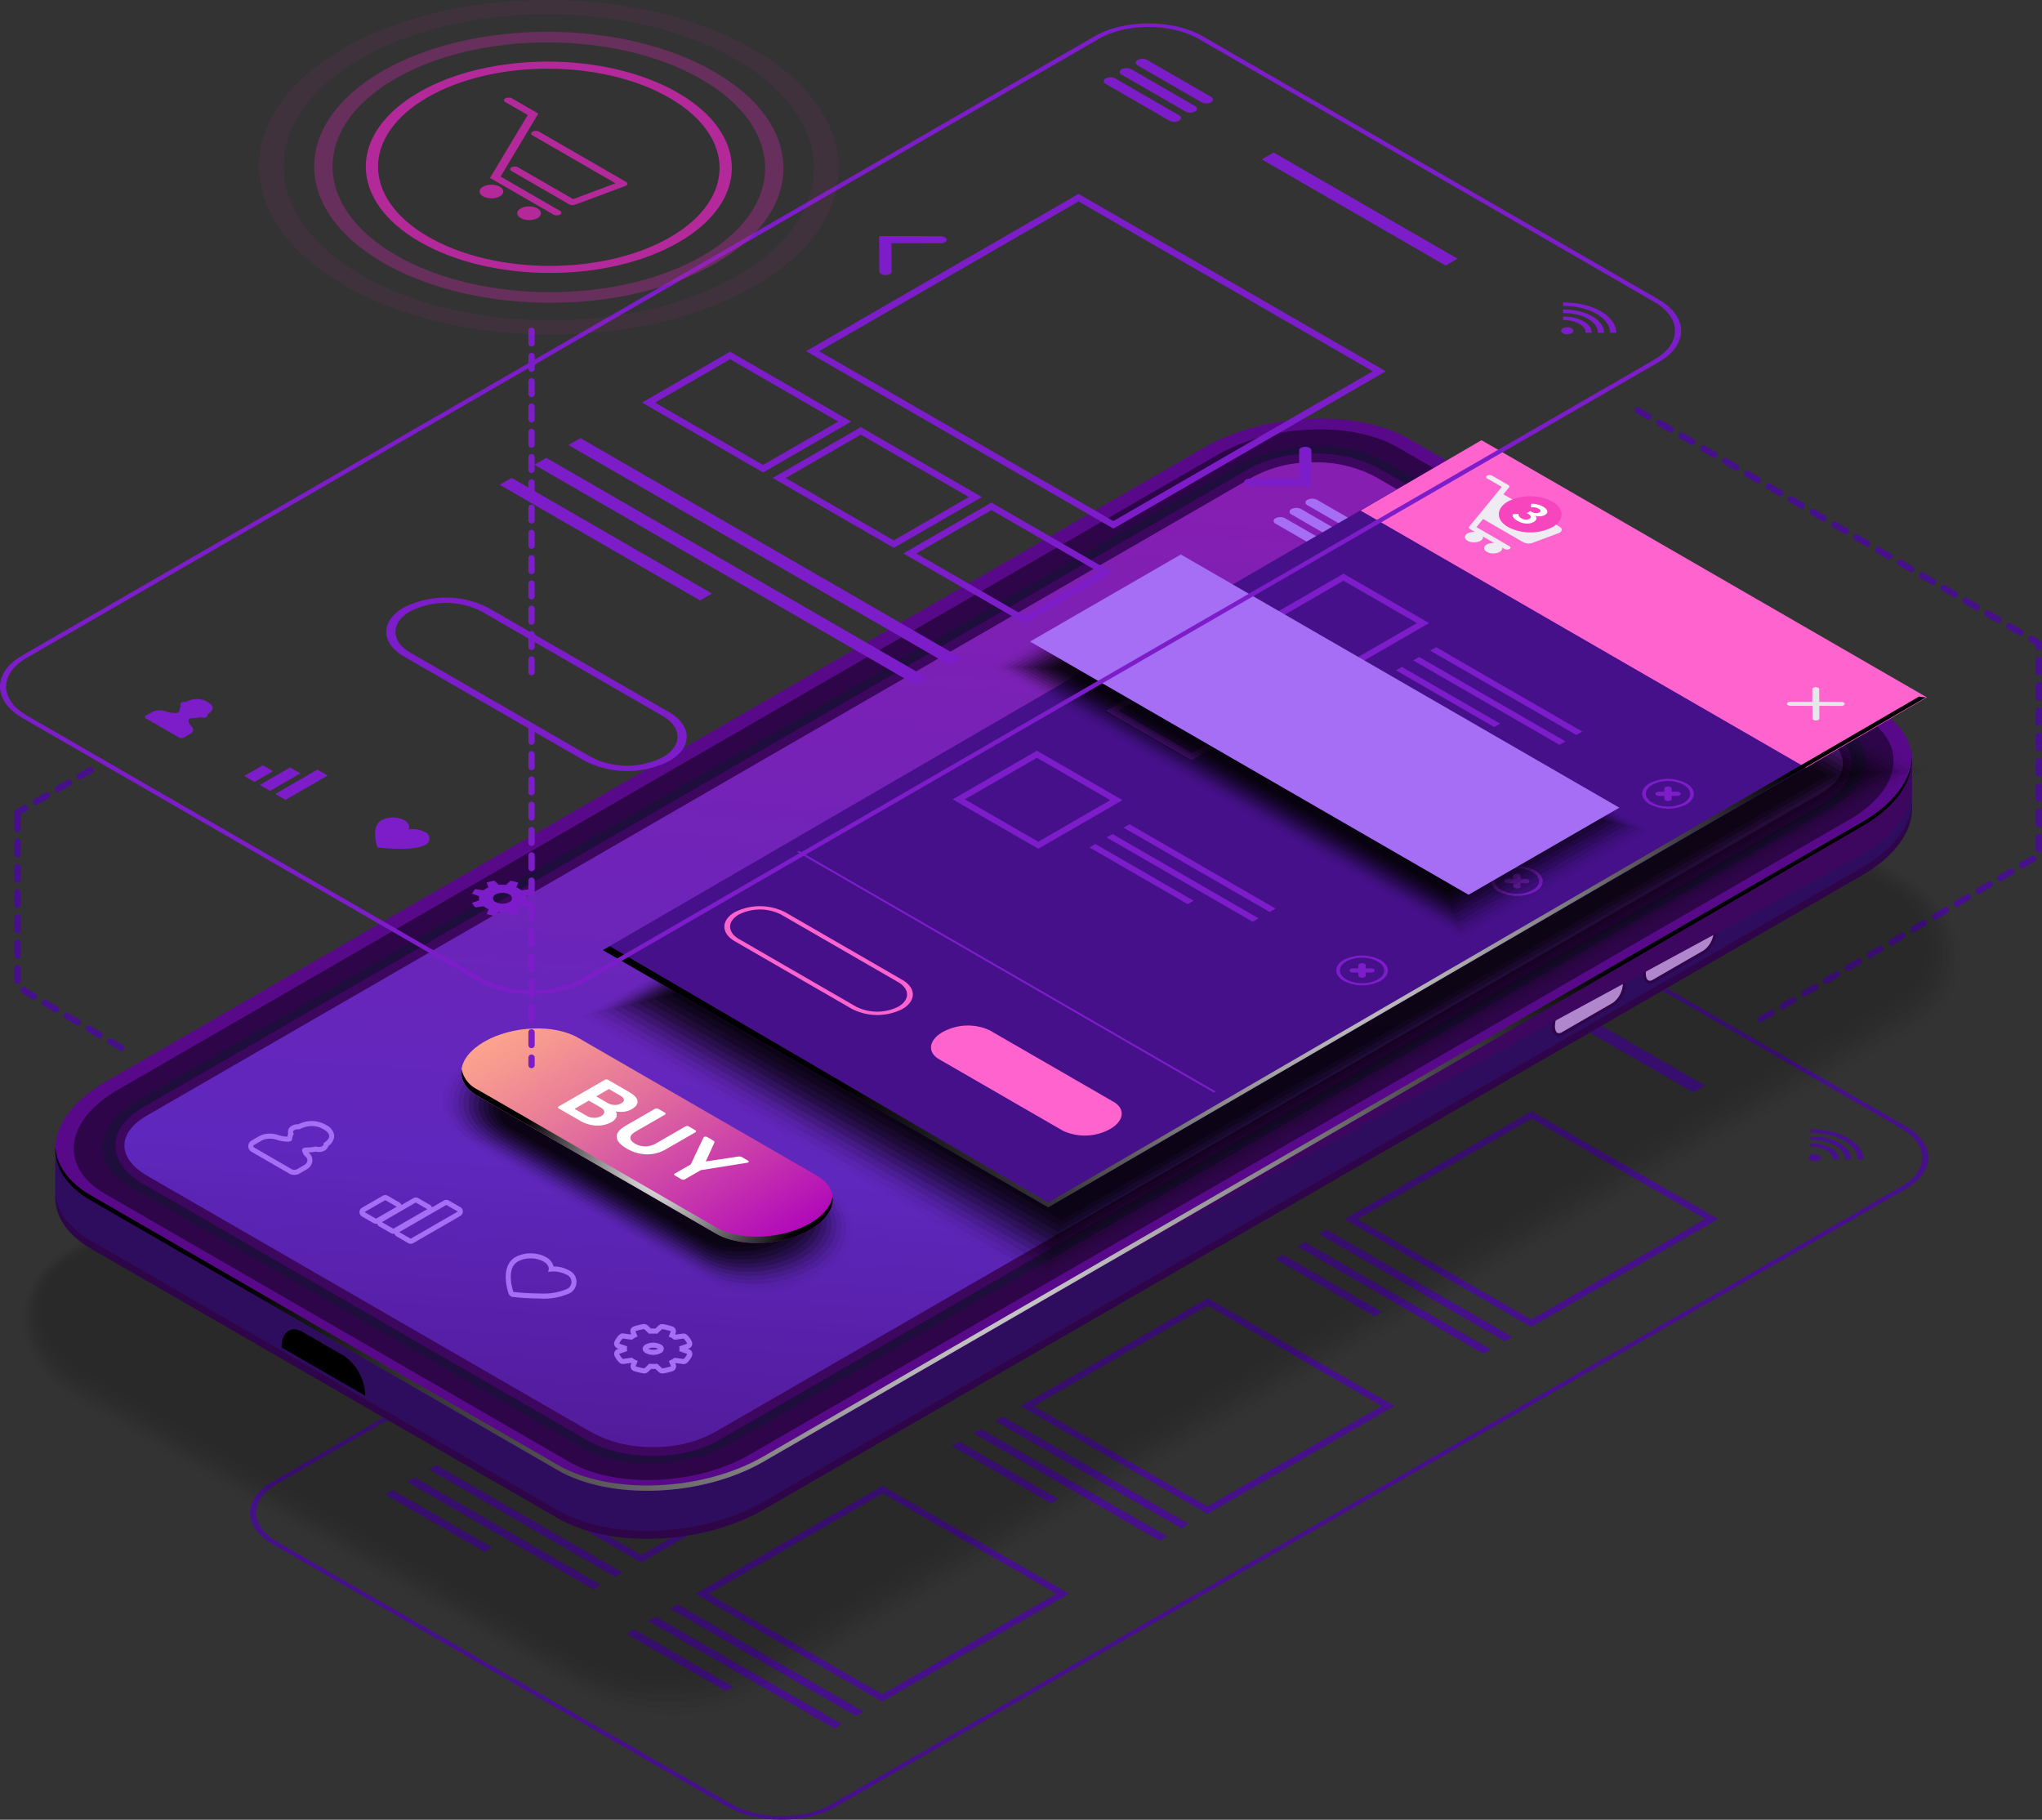 <svg xmlns="http://www.w3.org/2000/svg" xmlns:xlink="http://www.w3.org/1999/xlink" width="323.106" height="287.905" viewBox="0 0 323.106 287.905">
  <rect x="0" y="0" width="323.106" height="287.905" fill="#333333" stroke="none"/>
  <defs>
    <linearGradient id="linear-gradient" x1="22.952" y1="0.5" x2="23.952" y2="0.5" gradientUnits="objectBoundingBox">
      <stop offset="0" stop-color="#2f054a"/>
      <stop offset="1" stop-color="#5824b0"/>
    </linearGradient>
    <linearGradient id="linear-gradient-2" x1="23.084" y1="0.5" x2="24.084" y2="0.5" gradientUnits="objectBoundingBox">
      <stop offset="0.056" stop-color="#2f0d5e"/>
      <stop offset="0.278" stop-color="#2f105e"/>
      <stop offset="0.47" stop-color="#311b61"/>
      <stop offset="0.482" stop-color="#351f65"/>
      <stop offset="0.495" stop-color="#422c72"/>
      <stop offset="0.509" stop-color="#574188"/>
      <stop offset="0.523" stop-color="#755fa6"/>
      <stop offset="0.53" stop-color="#8770b8"/>
      <stop offset="0.537" stop-color="#7d66ae"/>
      <stop offset="0.562" stop-color="#5c458c"/>
      <stop offset="0.586" stop-color="#442e74"/>
      <stop offset="0.608" stop-color="#351f66"/>
      <stop offset="0.626" stop-color="#311b61"/>
      <stop offset="0.672" stop-color="#2a1054"/>
      <stop offset="0.749" stop-color="#220446"/>
      <stop offset="0.813" stop-color="#200041"/>
      <stop offset="1" stop-color="#200041"/>
    </linearGradient>
    <linearGradient id="linear-gradient-3" x1="22.952" y1="0.5" x2="23.952" y2="0.5" gradientUnits="objectBoundingBox">
      <stop offset="0" stop-color="#58098a"/>
      <stop offset="1" stop-color="#9e3bdb"/>
    </linearGradient>
    <radialGradient id="radial-gradient" cx="0.433" cy="0.549" r="0.963" gradientTransform="translate(0.303) scale(0.395 1)" gradientUnits="objectBoundingBox">
      <stop offset="0" stop-color="#fff"/>
      <stop offset="1"/>
    </radialGradient>
    <linearGradient id="linear-gradient-4" x1="23.42" y1="0.5" x2="24.42" y2="0.5" gradientUnits="objectBoundingBox">
      <stop offset="0" stop-color="#2f054a"/>
      <stop offset="1" stop-color="#5e1d9a"/>
    </linearGradient>
    <linearGradient id="linear-gradient-5" x1="0.554" y1="0.03" x2="0.366" y2="1.666" gradientUnits="objectBoundingBox">
      <stop offset="0" stop-color="#861eb2"/>
      <stop offset="0.429" stop-color="#5f27bd"/>
      <stop offset="0.904" stop-color="#3d065f"/>
    </linearGradient>
    <linearGradient id="linear-gradient-6" x1="757.684" y1="-107.808" x2="758.895" y2="-107.808" gradientUnits="objectBoundingBox">
      <stop offset="0" stop-color="#3d065f"/>
      <stop offset="1" stop-color="#5f27bd"/>
    </linearGradient>
    <linearGradient id="linear-gradient-7" x1="757.684" y1="-107.808" x2="758.895" y2="-107.808" xlink:href="#linear-gradient"/>
    <linearGradient id="linear-gradient-8" x1="823.252" y1="-114.576" x2="822.707" y2="-113.362" gradientUnits="objectBoundingBox">
      <stop offset="0.056" stop-color="#9f79b8"/>
      <stop offset="0.257" stop-color="#a07bb9"/>
      <stop offset="0.357" stop-color="#a782bf"/>
      <stop offset="0.434" stop-color="#b28fc8"/>
      <stop offset="0.495" stop-color="#c1a1d5"/>
      <stop offset="0.507" stop-color="#c3a5d6"/>
      <stop offset="0.52" stop-color="#ccb2dc"/>
      <stop offset="0.533" stop-color="#dac8e6"/>
      <stop offset="0.547" stop-color="#eee6f4"/>
      <stop offset="0.556" stop-color="#fff"/>
      <stop offset="0.568" stop-color="#ebdff3"/>
      <stop offset="0.58" stop-color="#ddc7ea"/>
      <stop offset="0.591" stop-color="#d4b9e4"/>
      <stop offset="0.601" stop-color="#d1b4e3"/>
      <stop offset="0.658" stop-color="#b294d5"/>
      <stop offset="0.715" stop-color="#9b7ccb"/>
      <stop offset="0.769" stop-color="#8d6ec5"/>
      <stop offset="0.813" stop-color="#8969c3"/>
      <stop offset="1" stop-color="#b086cc"/>
    </linearGradient>
    <linearGradient id="linear-gradient-9" x1="760.397" y1="-108.643" x2="761.608" y2="-108.643" xlink:href="#linear-gradient-6"/>
    <linearGradient id="linear-gradient-10" x1="760.397" y1="-108.643" x2="761.608" y2="-108.643" xlink:href="#linear-gradient"/>
    <linearGradient id="linear-gradient-11" x1="825.711" y1="-114.743" x2="825.166" y2="-113.528" xlink:href="#linear-gradient-8"/>
    <linearGradient id="linear-gradient-12" x1="-0.011" y1="0.013" x2="0.971" y2="0.949" gradientUnits="objectBoundingBox">
      <stop offset="0.035" stop-color="#ffa98c"/>
      <stop offset="0.163" stop-color="#f79990"/>
      <stop offset="0.411" stop-color="#e3719c"/>
      <stop offset="0.751" stop-color="#c430ae"/>
      <stop offset="0.985" stop-color="#ad00bd"/>
    </linearGradient>
    <radialGradient id="radial-gradient-2" cx="0.589" cy="0.55" r="0.834" gradientTransform="translate(0.266) scale(0.468 1)" xlink:href="#radial-gradient"/>
    <linearGradient id="linear-gradient-13" x1="-21.193" y1="18.1" x2="-20.797" y2="18.1" gradientUnits="objectBoundingBox">
      <stop offset="0" stop-color="#25054d"/>
      <stop offset="1" stop-color="#45108a"/>
    </linearGradient>
    <linearGradient id="linear-gradient-14" x1="-50.138" y1="40.584" x2="-48.932" y2="40.584" gradientUnits="objectBoundingBox">
      <stop offset="0.035" stop-color="#9f19ab"/>
      <stop offset="0.244" stop-color="#ae24b0"/>
      <stop offset="0.645" stop-color="#d643bf"/>
      <stop offset="1" stop-color="#ff63ce"/>
    </linearGradient>
    <linearGradient id="linear-gradient-15" x1="-210.681" y1="121.99" x2="-209.625" y2="121.99" xlink:href="#linear-gradient-14"/>
    <linearGradient id="linear-gradient-16" x1="-147.052" y1="124.525" x2="-146.025" y2="124.525" xlink:href="#linear-gradient-14"/>
    <linearGradient id="linear-gradient-17" x1="-294.431" y1="169.116" x2="-292.092" y2="169.116" gradientUnits="objectBoundingBox">
      <stop offset="0.035" stop-color="#9d9eb3"/>
      <stop offset="0.581" stop-color="#d4d1d8"/>
      <stop offset="1" stop-color="#eeebf2"/>
    </linearGradient>
    <radialGradient id="radial-gradient-3" cx="0.585" cy="0.383" r="0.989" gradientTransform="translate(0.307) scale(0.386 1)" xlink:href="#radial-gradient"/>
    <linearGradient id="linear-gradient-18" x1="-47.972" y1="39.569" x2="-47.113" y2="39.569" gradientUnits="objectBoundingBox">
      <stop offset="0.035" stop-color="#6b24d6"/>
      <stop offset="0.294" stop-color="#7733dc"/>
      <stop offset="0.794" stop-color="#965bec"/>
      <stop offset="1" stop-color="#a56ef4"/>
    </linearGradient>
  </defs>
  <g id="mobile_app_dev" transform="translate(-289.275 -71.885)">
    <path id="Path_39775" data-name="Path 39775" d="M567.881,233.639a.5.5,0,0,1-.254-.931l1.724-1.015a.5.5,0,0,1,.508.862l-1.724,1.014A.5.5,0,0,1,567.881,233.639Zm3.446-2.03a.5.5,0,0,1-.254-.931l1.724-1.015a.5.5,0,1,1,.508.862l-1.724,1.014A.5.5,0,0,1,571.327,231.609Zm3.447-2.031a.5.5,0,0,1-.254-.93l1.723-1.015a.5.5,0,1,1,.508.861l-1.723,1.015A.5.5,0,0,1,574.774,229.578Zm3.446-2.03a.5.5,0,0,1-.254-.931l1.724-1.014a.5.5,0,1,1,.507.861l-1.723,1.015A.5.5,0,0,1,578.22,227.548Zm3.447-2.03a.5.5,0,0,1-.254-.931l1.723-1.015a.5.5,0,1,1,.508.862l-1.723,1.014A.5.5,0,0,1,581.667,225.518Zm3.446-2.031a.5.5,0,0,1-.253-.93l1.722-1.015a.5.5,0,1,1,.508.862l-1.723,1.014A.5.5,0,0,1,585.113,223.487Zm3.447-2.03a.5.5,0,0,1-.254-.93l1.723-1.015a.5.5,0,1,1,.508.861l-1.723,1.015A.5.5,0,0,1,588.56,221.457Zm3.446-2.03a.5.5,0,0,1-.254-.931l1.724-1.014a.5.5,0,0,1,.508.861l-1.724,1.015A.5.5,0,0,1,592.006,219.427Zm3.446-2.03a.5.5,0,0,1-.254-.931l1.724-1.015a.5.5,0,1,1,.508.862l-1.724,1.014A.5.5,0,0,1,595.452,217.4Zm3.447-2.031a.5.5,0,0,1-.254-.93l1.723-1.015a.5.5,0,1,1,.508.861l-1.723,1.015A.5.5,0,0,1,598.9,215.366Zm3.447-2.03a.5.5,0,0,1-.254-.93l1.723-1.015a.5.5,0,1,1,.507.861l-1.722,1.015A.5.5,0,0,1,602.346,213.336Zm3.446-2.03a.5.5,0,0,1-.254-.931l1.723-1.014a.5.5,0,1,1,.508.861l-1.723,1.015A.508.508,0,0,1,605.792,211.306Zm3.446-2.03a.5.5,0,0,1-.253-.931l1.723-1.015a.5.5,0,1,1,.508.862l-1.724,1.014A.5.5,0,0,1,609.238,209.276Zm2.643-2.49a.5.5,0,0,1-.5-.5v-2a.5.5,0,0,1,1,0v2A.5.5,0,0,1,611.881,206.786Zm0-4a.5.5,0,0,1-.5-.5v-2a.5.5,0,0,1,1,0v2A.5.5,0,0,1,611.881,202.786Zm0-4a.5.5,0,0,1-.5-.5v-2a.5.5,0,0,1,1,0v2A.5.5,0,0,1,611.881,198.786Zm0-4a.5.5,0,0,1-.5-.5v-2a.5.5,0,0,1,1,0v2A.5.5,0,0,1,611.881,194.786Zm0-4a.5.5,0,0,1-.5-.5v-2a.5.5,0,0,1,1,0v2A.5.5,0,0,1,611.881,190.786Zm0-4a.5.5,0,0,1-.5-.5v-2a.5.5,0,0,1,1,0v2A.5.5,0,0,1,611.881,186.786Zm0-4a.5.5,0,0,1-.5-.5v-2a.5.5,0,0,1,1,0v2A.5.5,0,0,1,611.881,182.786Zm0-4a.5.5,0,0,1-.5-.5v-2a.5.5,0,0,1,1,0v2A.5.5,0,0,1,611.881,178.786Zm0-4a.5.5,0,0,1-.5-.5v-.336l-.941-.546a.5.5,0,1,1,.5-.866l1.19.692a.5.5,0,0,1,.249.432v.624A.5.5,0,0,1,611.881,174.786Zm-2.919-2.32a.505.505,0,0,1-.251-.067l-1.729-1.005a.5.5,0,1,1,.5-.865l1.729,1a.5.5,0,0,1-.251.933Zm-3.459-2.009a.5.5,0,0,1-.251-.067l-1.729-1.005a.5.5,0,1,1,.5-.865l1.729,1a.5.5,0,0,1-.251.932Zm-3.459-2.01a.5.5,0,0,1-.251-.067l-1.729-1.005a.5.5,0,1,1,.5-.865l1.729,1.005a.5.5,0,0,1-.251.932Zm-3.459-2.008a.5.5,0,0,1-.251-.068l-1.728-1.005a.5.5,0,1,1,.5-.865l1.728,1a.5.5,0,0,1-.251.933Zm-3.458-2.01a.5.5,0,0,1-.251-.068l-1.729-1a.5.5,0,0,1,.5-.866l1.729,1.005a.5.5,0,0,1-.251.933Zm-3.459-2.01a.5.5,0,0,1-.251-.067l-1.729-1a.5.5,0,1,1,.5-.865l1.729,1a.5.5,0,0,1-.251.933Zm-3.459-2.009a.5.5,0,0,1-.251-.067l-1.729-1.005a.5.5,0,1,1,.5-.865l1.729,1a.5.5,0,0,1-.251.932Zm-3.458-2.009a.5.5,0,0,1-.251-.068l-1.729-1a.5.5,0,1,1,.5-.865l1.729,1a.5.5,0,0,1-.251.933Zm-3.459-2.009a.5.5,0,0,1-.251-.068l-1.729-1.005a.5.5,0,1,1,.5-.865l1.729,1.005a.5.5,0,0,1-.251.933Zm-3.459-2.01a.505.505,0,0,1-.251-.067l-1.729-1.005a.5.5,0,0,1,.5-.866l1.729,1.005a.5.5,0,0,1-.251.933Zm-3.458-2.009a.5.5,0,0,1-.251-.067L572.4,151.3a.5.5,0,1,1,.5-.865l1.729,1a.5.5,0,0,1-.251.932Zm-3.459-2.009a.5.5,0,0,1-.251-.068l-1.729-1.005a.5.5,0,1,1,.5-.865l1.729,1.005a.5.5,0,0,1-.251.933Zm-3.459-2.01a.5.5,0,0,1-.251-.068l-1.729-1a.5.5,0,1,1,.5-.865l1.729,1a.5.5,0,0,1-.251.933ZM564,146.345a.505.505,0,0,1-.251-.067l-1.728-1.005a.5.5,0,1,1,.5-.866l1.728,1.005a.5.5,0,0,1-.251.933Zm-3.458-2.01a.5.5,0,0,1-.251-.067l-1.729-1a.5.5,0,1,1,.5-.865l1.729,1a.5.5,0,0,1-.251.932Zm-3.459-2.009a.5.5,0,0,1-.251-.067l-1.729-1.005a.5.5,0,1,1,.5-.865l1.729,1a.5.5,0,0,1-.251.932Zm-3.459-2.009a.5.5,0,0,1-.251-.068l-1.729-1a.5.5,0,1,1,.5-.865l1.729,1.005a.5.5,0,0,1-.251.933Zm-3.458-2.009a.5.5,0,0,1-.251-.068l-1.729-1.005a.5.5,0,1,1,.5-.865l1.729,1.005a.5.5,0,0,1-.251.933Z" fill="#45108a" style="mix-blend-mode: screen;isolation: isolate"/>
    <path id="Path_39776" data-name="Path 39776" d="M308.223,238.1l-1.724-1.014a.5.5,0,1,1,.508-.861l1.723,1.014a.5.5,0,1,1-.507.861Zm-3.447-2.03-1.723-1.014a.5.5,0,0,1,.507-.862l1.724,1.015a.5.5,0,1,1-.508.861Zm-3.447-2.03-1.723-1.015a.5.5,0,0,1,.508-.861l1.723,1.015a.5.5,0,0,1-.508.861Zm-3.446-2.03-1.723-1.015a.5.5,0,1,1,.508-.861l1.722,1.014a.5.5,0,0,1-.507.862Zm-3.447-2.031-1.723-1.014a.5.5,0,1,1,.508-.861l1.723,1.014a.5.5,0,1,1-.508.861Zm-2.888-2.919v-2a.5.5,0,1,1,1,0v2a.5.5,0,0,1-1,0Zm0-4v-2a.5.5,0,1,1,1,0v2a.5.5,0,0,1-1,0Zm0-4v-2a.5.5,0,1,1,1,0v2a.5.5,0,0,1-1,0Zm0-4v-2a.5.5,0,1,1,1,0v2a.5.5,0,0,1-1,0Zm0-4v-2a.5.5,0,1,1,1,0v2a.5.5,0,0,1-1,0Zm0-4v-2a.5.5,0,1,1,1,0v2a.5.5,0,0,1-1,0Zm0-4v-2.625A.5.5,0,0,1,291.8,200l1.19-.692a.5.5,0,0,1,.5.866l-.941.547v2.336a.5.5,0,0,1-1,0Zm2.986-4.07a.5.5,0,0,1,.182-.683l1.729-1a.5.5,0,1,1,.5.865l-1.729,1.005a.5.5,0,0,1-.251.067A.5.5,0,0,1,294.534,198.986Zm3.459-2.009a.5.5,0,0,1,.182-.683l1.729-1.005a.5.5,0,1,1,.5.865l-1.729,1a.5.5,0,0,1-.684-.182Zm3.459-2.009a.5.5,0,0,1,.182-.684l1.729-1a.5.5,0,1,1,.5.865l-1.729,1.005a.5.5,0,0,1-.684-.181Z" fill="#45108a" style="mix-blend-mode: screen;isolation: isolate"/>
    <g id="Group_36455" data-name="Group 36455" style="mix-blend-mode: screen;isolation: isolate">
      <g id="Group_36446" data-name="Group 36446">
        <g id="Group_36444" data-name="Group 36444">
          <path id="Path_39777" data-name="Path 39777" d="M520.957,242.73l-27.549,15.905-27.492-15.873,27.548-15.9,27.493,15.873Zm2.055,0-29.554-17.063-29.6,17.088,29.554,17.063,29.6-17.088Z" fill="#45108a"/>
          <path id="Path_39778" data-name="Path 39778" d="M489.259,262.089l-29.44-17,1.2-.69,29.44,17Z" fill="#45108a"/>
          <path id="Path_39779" data-name="Path 39779" d="M485.844,264.06l-29.44-17,1.2-.69,29.44,17Z" fill="#45108a"/>
          <path id="Path_39780" data-name="Path 39780" d="M468.626,258.129l-15.694-9.061,1.2-.69,15.693,9.061Z" fill="#45108a"/>
        </g>
        <g id="Group_36445" data-name="Group 36445">
          <path id="Path_39781" data-name="Path 39781" d="M559.1,264.753l-27.548,15.9-27.492-15.872L531.61,248.88,559.1,264.753Zm2.056,0L531.6,247.694l-29.6,17.088,29.554,17.063,29.6-17.088Z" fill="#45108a"/>
          <path id="Path_39782" data-name="Path 39782" d="M527.4,284.112l-29.44-17,1.2-.69,29.44,17Z" fill="#45108a"/>
          <path id="Path_39783" data-name="Path 39783" d="M523.989,286.084l-29.44-17,1.2-.69,29.44,17Z" fill="#45108a"/>
          <path id="Path_39784" data-name="Path 39784" d="M506.771,280.152l-15.694-9.061,1.2-.69,15.693,9.061Z" fill="#45108a"/>
        </g>
      </g>
      <g id="Group_36449" data-name="Group 36449">
        <g id="Group_36447" data-name="Group 36447">
          <path id="Path_39785" data-name="Path 39785" d="M469.73,272.3l-27.548,15.9L414.69,272.338l27.548-15.9L469.73,272.3Zm2.056,0-29.554-17.063-29.6,17.088L442.188,289.4l29.6-17.088Z" fill="#45108a"/>
          <path id="Path_39786" data-name="Path 39786" d="M438.033,291.664l-29.44-17,1.2-.69,29.44,17Z" fill="#45108a"/>
          <path id="Path_39787" data-name="Path 39787" d="M434.618,293.636l-29.44-17,1.2-.69,29.44,17Z" fill="#45108a"/>
          <path id="Path_39788" data-name="Path 39788" d="M417.4,287.7l-15.694-9.061,1.2-.69,15.693,9.061Z" fill="#45108a"/>
        </g>
        <g id="Group_36448" data-name="Group 36448">
          <path id="Path_39789" data-name="Path 39789" d="M507.876,294.329l-27.548,15.9-27.493-15.873,27.549-15.9,27.492,15.873Zm2.055,0-29.554-17.063-29.6,17.088,29.554,17.064,29.6-17.089Z" fill="#45108a"/>
          <path id="Path_39790" data-name="Path 39790" d="M476.178,313.688l-29.44-17,1.2-.69,29.44,17Z" fill="#45108a"/>
          <path id="Path_39791" data-name="Path 39791" d="M472.763,315.659l-29.44-17,1.2-.69,29.44,17Z" fill="#45108a"/>
          <path id="Path_39792" data-name="Path 39792" d="M455.545,309.728l-15.693-9.061,1.2-.69,15.694,9.061Z" fill="#45108a"/>
        </g>
      </g>
      <g id="Group_36452" data-name="Group 36452">
        <g id="Group_36450" data-name="Group 36450">
          <path id="Path_39793" data-name="Path 39793" d="M418.276,302.012l-27.548,15.9-27.492-15.872,27.548-15.9,27.492,15.872Zm2.056,0-29.554-17.063-29.6,17.088L390.734,319.1l29.6-17.088Z" fill="#45108a"/>
          <path id="Path_39794" data-name="Path 39794" d="M386.579,321.371l-29.44-17,1.2-.69,29.44,17Z" fill="#45108a"/>
          <path id="Path_39795" data-name="Path 39795" d="M383.164,323.343l-29.44-17,1.2-.69,29.44,17Z" fill="#45108a"/>
          <path id="Path_39796" data-name="Path 39796" d="M365.946,317.411l-15.693-9.061,1.2-.69,15.694,9.061Z" fill="#45108a"/>
        </g>
        <g id="Group_36451" data-name="Group 36451">
          <path id="Path_39797" data-name="Path 39797" d="M456.422,324.036l-27.548,15.9-27.493-15.873,27.549-15.9,27.492,15.873Zm2.055,0-29.554-17.063-29.6,17.088,29.554,17.064,29.6-17.089Z" fill="#45108a"/>
          <path id="Path_39798" data-name="Path 39798" d="M424.724,343.395l-29.44-17,1.2-.69,29.44,17Z" fill="#45108a"/>
          <path id="Path_39799" data-name="Path 39799" d="M421.309,345.366l-29.44-17,1.2-.69,29.44,17Z" fill="#45108a"/>
          <path id="Path_39800" data-name="Path 39800" d="M404.091,339.434,388.4,330.374l1.2-.69,15.693,9.061Z" fill="#45108a"/>
        </g>
      </g>
      <g id="Group_36454" data-name="Group 36454">
        <path id="Path_39801" data-name="Path 39801" d="M508.572,213.123l10.066,5.812a1.658,1.658,0,0,0,1.5,0,.457.457,0,0,0-.005-.866l-10.066-5.812a1.661,1.661,0,0,0-1.5,0A.457.457,0,0,0,508.572,213.123Zm9.038,6.406-10.067-5.812a1.656,1.656,0,0,0-1.5,0,.457.457,0,0,0,.005.866l10.066,5.812a1.658,1.658,0,0,0,1.5,0C518.028,220.157,518.025,219.769,517.61,219.529Zm-2.524,1.458-10.067-5.812a1.656,1.656,0,0,0-1.5,0,.457.457,0,0,0,0,.866l10.067,5.812a1.659,1.659,0,0,0,1.5,0A.457.457,0,0,0,515.086,220.987Z" fill="#45108a"/>
        <path id="Path_39802" data-name="Path 39802" d="M404.361,357.73,332.424,316.2c-4.738-2.735-4.762-7.172-.054-9.889l169.388-97.8c4.708-2.718,12.392-2.7,17.129.031l71.938,41.533c4.737,2.735,4.761,7.172.053,9.89l-169.388,97.8C416.783,360.479,409.1,360.465,404.361,357.73ZM518.2,208.936c-4.358-2.516-11.428-2.528-15.759-.028L333.057,306.7c-4.331,2.5-4.308,6.582.05,9.1l71.937,41.533c4.358,2.516,11.428,2.529,15.759.028l169.388-97.8c4.331-2.5,4.309-6.582-.049-9.1Z" fill="#45108a"/>
        <path id="Path_39803" data-name="Path 39803" d="M577.376,255.029c0,.309-.431.558-.966.557s-.971-.252-.972-.561.43-.558.966-.557S577.374,254.72,577.376,255.029Z" fill="#45108a"/>
        <g id="Group_36453" data-name="Group 36453">
          <path id="Path_39804" data-name="Path 39804" d="M575.9,250.551c-.053,0-.1,0-.159,0l0,.56c.054,0,.106-.005.159-.005,4.008.008,7.278,1.9,7.29,4.209v.019l.969,0c0-.006,0-.013,0-.019C584.146,252.7,580.439,250.559,575.9,250.551Z" fill="#45108a"/>
          <path id="Path_39805" data-name="Path 39805" d="M575.91,252.789c-.054,0-.1.008-.159.009l0,.559c.054,0,.1-.009.159-.009,1.87,0,3.4.885,3.4,1.964,0,.007,0,.013,0,.019l.969,0c0-.007,0-.013,0-.019C580.277,253.926,578.315,252.793,575.91,252.789Z" fill="#45108a"/>
          <path id="Path_39806" data-name="Path 39806" d="M575.9,251.67c-.053,0-.1,0-.159,0l0,.56c.054,0,.106,0,.159,0,2.938.006,5.337,1.39,5.346,3.087,0,.006,0,.012,0,.019h.969v-.019C582.211,253.313,579.377,251.676,575.9,251.67Z" fill="#45108a"/>
        </g>
        <path id="Path_39807" data-name="Path 39807" d="M557.2,244.724l-29.039-16.766,1.878-1.085,29.039,16.766Z" fill="#45108a"/>
      </g>
    </g>
    <g id="Group_36457" data-name="Group 36457">
      <g id="Group_36456" data-name="Group 36456" opacity="0.2">
        <path id="Path_39808" data-name="Path 39808" d="M396.406,344.408a26.351,26.351,0,0,0,13.154-3.171L592.835,235.745c4.8-2.77,7.547-7.152,7.546-12.023,0-5.34-3.312-10.314-9.088-13.648L512.24,164.432a32.4,32.4,0,0,0-15.974-4.061,26.359,26.359,0,0,0-13.154,3.171L299.837,269.035c-4.8,2.769-7.546,7.151-7.546,12.022,0,5.338,3.312,10.313,9.087,13.648l79.054,45.642A32.386,32.386,0,0,0,396.406,344.408Z" opacity="0"/>
        <path id="Path_39809" data-name="Path 39809" d="M483.259,163.858,299.984,269.35c-4.607,2.661-7.217,6.84-7.2,11.469.023,5.06,3.194,9.794,8.736,12.994l75.5,43.589c.122.07,3.813,2.181,3.954,2.224a31.529,31.529,0,0,0,16.076,3.6,28.228,28.228,0,0,0,12.969-3.464L592.284,234.853c4.608-2.661,7.219-6.84,7.2-11.47-.023-5.059-3.2-9.794-8.737-12.993l-78.581-45.37a32.834,32.834,0,0,0-5.822-2.589,33.972,33.972,0,0,0-9.994-1.634A25.794,25.794,0,0,0,483.259,163.858Z" opacity="0.091"/>
        <path id="Path_39810" data-name="Path 39810" d="M483.4,164.174,300.131,269.666c-4.419,2.552-6.888,6.528-6.844,10.916.046,4.78,3.077,9.274,8.385,12.34l75.853,43.794c.243.14,3.712,2.1,3.995,2.189a30.619,30.619,0,0,0,16.178,3.143c4.1,0,9.844-2.06,12.784-3.758L591.734,233.962c4.42-2.552,6.89-6.529,6.845-10.917-.046-4.781-3.077-9.275-8.386-12.339l-78.109-45.1a37.585,37.585,0,0,0-5.759-2.631,33.816,33.816,0,0,0-9.9-1.755A25.24,25.24,0,0,0,483.4,164.174Z" opacity="0.182"/>
        <path id="Path_39811" data-name="Path 39811" d="M483.552,164.49,300.278,269.982c-4.23,2.443-6.559,6.216-6.492,10.363.068,4.5,2.958,8.755,8.033,11.685l76.209,44c.364.21,3.612,2.023,4.035,2.154a29.694,29.694,0,0,0,16.281,2.685c3.645,0,9.985-2.543,12.6-4.052L591.184,233.07c4.231-2.443,6.561-6.217,6.493-10.364-.068-4.5-2.958-8.755-8.034-11.684L512.007,166.2a43.656,43.656,0,0,0-5.7-2.672,33.624,33.624,0,0,0-9.8-1.878A24.705,24.705,0,0,0,483.552,164.49Z" opacity="0.273"/>
        <path id="Path_39812" data-name="Path 39812" d="M483.7,164.806,300.425,270.3c-4.041,2.333-6.23,5.9-6.141,9.81.091,4.221,2.84,8.235,7.682,11.031l76.565,44.2c.484.28,3.511,1.945,4.076,2.119a28.756,28.756,0,0,0,16.383,2.226c3.189,0,10.126-3.025,12.413-4.345L590.634,232.179c4.042-2.334,6.231-5.9,6.142-9.811-.091-4.221-2.84-8.236-7.683-11.031l-77.164-44.551a52.106,52.106,0,0,0-5.634-2.713,33.443,33.443,0,0,0-9.71-2A24.192,24.192,0,0,0,483.7,164.806Z" opacity="0.364"/>
        <path id="Path_39813" data-name="Path 39813" d="M483.846,165.121,300.573,270.613c-3.854,2.225-5.9,5.593-5.791,9.258.114,3.941,2.722,7.715,7.331,10.376l76.92,44.41a43.628,43.628,0,0,0,4.118,2.085,27.838,27.838,0,0,0,16.485,1.767c2.733,0,10.268-3.507,12.228-4.638l178.22-102.584c3.854-2.225,5.9-5.593,5.791-9.258-.114-3.941-2.723-7.715-7.332-10.376l-76.691-44.278c-.984-.568-4.447-2.344-5.572-2.754a33.28,33.28,0,0,0-9.615-2.122A23.692,23.692,0,0,0,483.846,165.121Z" opacity="0.455"/>
        <path id="Path_39814" data-name="Path 39814" d="M483.993,165.437,300.72,270.929c-3.665,2.116-5.573,5.281-5.44,8.705.137,3.662,2.605,7.2,6.98,9.722l77.276,44.615a36.728,36.728,0,0,0,4.158,2.05,26.929,26.929,0,0,0,16.587,1.308c2.279,0,10.41-3.988,12.043-4.932l177.21-102c3.665-2.116,5.573-5.282,5.439-8.705-.136-3.662-2.6-7.2-6.98-9.722l-76.219-44.006c-.82-.473-4.575-2.443-5.509-2.795a33.112,33.112,0,0,0-9.52-2.243A23.188,23.188,0,0,0,483.993,165.437Z" opacity="0.545"/>
        <path id="Path_39815" data-name="Path 39815" d="M484.14,165.753,300.867,271.245c-3.476,2.007-5.244,4.97-5.088,8.152.159,3.382,2.486,6.676,6.628,9.068l77.632,44.82a31.843,31.843,0,0,0,4.2,2.015c5.367,2.1,11.827,2.446,16.689.849,1.823,0,10.551-4.47,11.858-5.225l176.2-101.42c3.476-2.007,5.244-4.97,5.088-8.152-.159-3.382-2.486-6.676-6.629-9.067L511.7,168.552c-.655-.379-4.7-2.548-5.446-2.836a32.9,32.9,0,0,0-9.425-2.365C492.1,163.012,487.5,163.814,484.14,165.753Z" opacity="0.636"/>
        <path id="Path_39816" data-name="Path 39816" d="M484.287,166.069,301.014,271.561c-3.288,1.9-4.915,4.658-4.737,7.6.182,3.1,2.368,6.157,6.277,8.414L380.542,332.6a28.14,28.14,0,0,0,4.24,1.979c5.485,2.025,12.058,2.216,16.791.392,1.367,0,10.693-4.953,11.672-5.519L588.434,228.612c3.288-1.9,4.915-4.657,4.737-7.6-.182-3.1-2.368-6.157-6.278-8.414l-75.274-43.46c-.492-.284-4.828-2.655-5.385-2.877a32.75,32.75,0,0,0-9.329-2.487C492.221,163.39,487.611,164.15,484.287,166.069Z" opacity="0.727"/>
        <path id="Path_39817" data-name="Path 39817" d="M484.434,166.384,301.161,271.877c-3.1,1.789-4.586,4.346-4.386,7.045.205,2.824,2.25,5.637,5.926,7.76l78.343,45.231a25.318,25.318,0,0,0,4.281,1.944c5.6,1.951,12.29,1.986,16.894-.067.911,0,10.834-5.435,11.487-5.812L587.884,227.721c3.1-1.789,4.586-4.346,4.385-7.046-.2-2.823-2.25-5.637-5.926-7.759l-74.8-43.187c-.328-.189-4.952-2.766-5.322-2.918a32.524,32.524,0,0,0-9.234-2.609C492.342,163.767,487.724,164.485,484.434,166.384Z" opacity="0.818"/>
        <path id="Path_39818" data-name="Path 39818" d="M484.581,166.7,301.308,272.192c-2.91,1.68-4.257,4.035-4.034,6.493.227,2.544,2.132,5.117,5.574,7.105l78.7,45.437a23.109,23.109,0,0,0,4.322,1.909c5.723,1.877,12.521,1.755,17-.526.455,0,10.975-5.917,11.3-6.1l173.167-99.676c2.91-1.68,4.257-4.034,4.034-6.492-.227-2.544-2.132-5.118-5.575-7.105l-74.329-42.914c-.164-.095-5.076-2.882-5.26-2.96a32.389,32.389,0,0,0-9.139-2.731C492.463,164.144,487.838,164.82,484.581,166.7Z" opacity="0.909"/>
        <path id="Path_39819" data-name="Path 39819" d="M403.511,331.43,586.784,225.938c5.5-3.176,4.811-8.723-1.541-12.39l-79.054-45.642c-6.352-3.668-15.96-4.066-21.461-.89L301.455,272.508c-5.5,3.176-4.811,8.723,1.54,12.391l79.055,45.642C388.4,334.208,398.01,334.606,403.511,331.43Z"/>
      </g>
      <path id="Path_39820" data-name="Path 39820" d="M377.545,312.1l-73.909-42.671c-8.337-4.814-7.291-13.221,2.335-18.779L479.763,150.308c9.627-5.558,24.189-6.162,32.526-1.348L586.2,191.631c8.337,4.813,7.291,13.221-2.335,18.779L410.071,310.749C400.444,316.307,385.882,316.91,377.545,312.1Z" fill="url(#linear-gradient)"/>
      <path id="Path_39821" data-name="Path 39821" d="M377.545,310.83l-73.909-42.671c-3.725-2.15-5.577-5.018-5.627-8.029-.005-.266.005-6.061.029-6.328.307-3.486,2.987-1.566,7.933-4.422L479.763,149.042c9.627-5.558,24.189-6.162,32.526-1.349L586.2,190.364c3.722,2.15,5.574-1.633,5.627,1.376.005.262,0,7.173-.027,7.436-.3,3.492-2.981,7.107-7.935,9.968L410.071,309.482C400.444,315.04,385.882,315.644,377.545,310.83Z" fill="url(#linear-gradient-2)"/>
      <path id="Path_39822" data-name="Path 39822" d="M377.545,304.5l-73.909-42.672c-8.337-4.813-7.291-13.221,2.335-18.779L479.763,142.709c9.627-5.558,24.189-6.162,32.526-1.349L586.2,184.032c8.337,4.813,7.291,13.221-2.335,18.779L410.071,303.149C400.444,308.707,385.882,309.311,377.545,304.5Z" fill="url(#linear-gradient-3)"/>
      <path id="Path_39823" data-name="Path 39823" d="M303.636,260.995l73.909,42.671c8.337,4.814,22.9,4.21,32.526-1.348L583.863,201.979c5.067-2.925,7.753-6.64,7.948-10.205.21,3.812-2.486,7.883-7.948,11.037L410.071,303.149c-9.626,5.558-24.189,6.162-32.526,1.349l-73.909-42.672c-3.949-2.279-5.789-5.366-5.613-8.573C298.183,256.158,300.03,258.913,303.636,260.995Z" fill="url(#radial-gradient)" style="mix-blend-mode: color-dodge;isolation: isolate"/>
      <path id="Path_39824" data-name="Path 39824" d="M307.925,244.3l174-100.459c8.439-4.873,21.205-5.4,28.514-1.182L583.956,185.1c7.309,4.219,6.392,11.589-2.047,16.462l-174,100.459c-8.439,4.873-21.2,5.4-28.514,1.182l-73.516-42.445C298.569,256.539,299.486,249.169,307.925,244.3Z" fill="url(#linear-gradient-4)"/>
      <path id="Path_39825" data-name="Path 39825" d="M311.3,245.745l173.137-99.961c7.064-4.078,17.749-4.521,23.866-.989l71.949,41.539c6.117,3.532,5.35,9.7-1.714,13.779L405.4,300.074c-7.064,4.078-17.749,4.521-23.866.989l-71.949-41.539C303.467,255.992,304.234,249.823,311.3,245.745Z" fill="#1f0d3d"/>
      <path id="Path_39826" data-name="Path 39826" d="M507.674,146.119c-5.766-3.328-15.085-3.345-20.814-.037L311.813,247.145c-5.729,3.308-5.7,8.688.066,12.017l70.282,40.577c5.765,3.328,15.084,3.345,20.813.037L578.021,198.713c5.729-3.308,5.7-8.688-.066-12.016Z" fill="#3d065f"/>
      <path id="Path_39827" data-name="Path 39827" d="M392.626,300.822a19.608,19.608,0,0,0,9.636-2.28L577.308,197.48c2.3-1.328,3.566-3.011,3.566-4.741,0-1.749-1.289-3.457-3.631-4.809l-70.282-40.576a19.834,19.834,0,0,0-9.755-2.318,19.607,19.607,0,0,0-9.633,2.279L312.526,248.379c-2.3,1.327-3.566,3.011-3.566,4.739,0,1.75,1.29,3.458,3.631,4.809l70.282,40.578A19.837,19.837,0,0,0,392.626,300.822Z" fill="url(#linear-gradient-5)"/>
      <path id="Path_39828" data-name="Path 39828" d="M551.039,227.309l8.056-4.651a4.36,4.36,0,0,0,1.821-3.479h0c0-1.34-.815-1.957-1.821-1.376l-8.056,4.651a4.36,4.36,0,0,0-1.821,3.479h0C549.218,227.274,550.033,227.89,551.039,227.309Z" fill="url(#linear-gradient-6)"/>
      <path id="Path_39829" data-name="Path 39829" d="M551.039,227.309l8.056-4.651a4.36,4.36,0,0,0,1.821-3.479h0c0-1.34-.815-1.957-1.821-1.376l-8.056,4.651a4.36,4.36,0,0,0-1.821,3.479h0C549.218,227.274,550.033,227.89,551.039,227.309Z" fill="url(#linear-gradient-7)"/>
      <path id="Path_39830" data-name="Path 39830" d="M550.316,227.053a1.011,1.011,0,0,0,.485-.155l8.057-4.651a3.9,3.9,0,0,0,1.583-3.067c0-.517-.164-1.121-.623-1.121a1.011,1.011,0,0,0-.485.155l-8.057,4.651a3.906,3.906,0,0,0-1.582,3.068C549.694,226.45,549.857,227.053,550.316,227.053Z" fill="url(#linear-gradient-8)"/>
      <path id="Path_39831" data-name="Path 39831" d="M536.657,235.613l8.056-4.651a4.362,4.362,0,0,0,1.82-3.479h0c0-1.341-.815-1.957-1.82-1.377l-8.056,4.652a4.359,4.359,0,0,0-1.821,3.479h0C534.836,235.577,535.651,236.193,536.657,235.613Z" fill="url(#linear-gradient-9)"/>
      <path id="Path_39832" data-name="Path 39832" d="M536.657,235.613l8.056-4.651a4.362,4.362,0,0,0,1.82-3.479h0c0-1.341-.815-1.957-1.82-1.377l-8.056,4.652a4.359,4.359,0,0,0-1.821,3.479h0C534.836,235.577,535.651,236.193,536.657,235.613Z" fill="url(#linear-gradient-10)"/>
      <path id="Path_39833" data-name="Path 39833" d="M535.933,235.356a1.018,1.018,0,0,0,.486-.155l8.056-4.65a3.9,3.9,0,0,0,1.584-3.068c0-.516-.163-1.12-.623-1.12a1.015,1.015,0,0,0-.486.154l-8.056,4.652a3.905,3.905,0,0,0-1.583,3.068C535.311,234.753,535.474,235.356,535.933,235.356Z" fill="url(#linear-gradient-11)"/>
      <path id="Path_39834" data-name="Path 39834" d="M466.449,270.742l117.414-68.09c4.954-2.86,7.636-6.475,7.935-9.967.01-.116.017-1.523.022-3.083,0,.029,0,7.252-.022,7.516-.3,3.492-2.981,7.107-7.935,9.967Z" fill="#3d065f" style="mix-blend-mode: color-dodge;isolation: isolate"/>
      <path id="Path_39835" data-name="Path 39835" d="M333.833,285.079l13.228,7.637h0a7.86,7.86,0,0,0-3.282-6.271l-6.664-3.847c-1.813-1.047-3.282.064-3.282,2.481Z"/>
      <path id="Path_39836" data-name="Path 39836" d="M338.623,250.042a3.643,3.643,0,0,1,1.846.519c1.427.824.959,1.584-.04,2.219.119.129.037.324-.214.469a.938.938,0,0,1-.453.1,1.664,1.664,0,0,1-.506-.078,6.733,6.733,0,0,1-1.489.162c-.381,0-.7.176-.689.4a1.556,1.556,0,0,0,.548,1.05c.456.428.366.995-.273,1.363l-1.108.64a.792.792,0,0,1-.388.093.813.813,0,0,1-.393-.094l-5.934-3.427a.237.237,0,0,1,0-.45l1.108-.64a2.765,2.765,0,0,1,1.351-.322A3.08,3.08,0,0,1,333,252.2a5.735,5.735,0,0,0,1.818.317h.017c.373,0,.668-.181.669-.4a1.515,1.515,0,0,1,.281-.86.331.331,0,0,1,.031-.553,1.2,1.2,0,0,1,.583-.155.783.783,0,0,1,.229.031,4.305,4.305,0,0,1,2-.542Zm0-.8h0a4.976,4.976,0,0,0-2.129.514c-.033,0-.065,0-.1,0a1.991,1.991,0,0,0-.983.262,1.106,1.106,0,0,0-.557.815,1.127,1.127,0,0,0,.026.413,2.288,2.288,0,0,0-.143.474,4.929,4.929,0,0,1-1.474-.268,3.869,3.869,0,0,0-1.279-.211,3.555,3.555,0,0,0-1.751.429l-1.108.64a1.031,1.031,0,0,0,0,1.836l5.934,3.427a1.592,1.592,0,0,0,.793.2,1.575,1.575,0,0,0,.788-.2l1.108-.64a1.771,1.771,0,0,0,.949-1.307,1.566,1.566,0,0,0-.529-1.333c-.025-.023-.048-.046-.07-.069a7.538,7.538,0,0,0,1.134-.133,2.58,2.58,0,0,0,.525.056,1.693,1.693,0,0,0,.853-.2,1.292,1.292,0,0,0,.629-.753,2.045,2.045,0,0,0,.924-1.593,2.146,2.146,0,0,0-1.3-1.728,4.461,4.461,0,0,0-2.246-.626Z" fill="#a56ef4"/>
      <path id="Path_39837" data-name="Path 39837" d="M391.2,282.17l.783.734q.311-.027.624-.027c.217,0,.435.01.65.029l.775-.731a8.293,8.293,0,0,1,1.39.334l-.343.836a4.444,4.444,0,0,1,.49.239,3.611,3.611,0,0,1,.414.283l1.448-.2a2.744,2.744,0,0,1,.578.8l-1.267.447a1.4,1.4,0,0,1,0,.736l1.272.452a2.7,2.7,0,0,1-.569.8l-1.451-.2a3.361,3.361,0,0,1-.411.281,4.4,4.4,0,0,1-.487.238l.352.837a8.122,8.122,0,0,1-1.386.329l-.783-.734q-.311.027-.624.027c-.217,0-.435-.01-.65-.03l-.775.732a8.3,8.3,0,0,1-1.39-.334l.343-.836a4.454,4.454,0,0,1-.49-.239,3.525,3.525,0,0,1-.414-.283l-1.448.2a2.72,2.72,0,0,1-.578-.8l1.267-.448a1.4,1.4,0,0,1,0-.735l-1.272-.452a2.7,2.7,0,0,1,.569-.8l1.451.2a3.474,3.474,0,0,1,.411-.282,4.572,4.572,0,0,1,.487-.237l-.352-.838a8.22,8.22,0,0,1,1.386-.328Zm1.443,4.075a2.4,2.4,0,0,0,1.176-.281.721.721,0,0,0-.007-1.366,2.614,2.614,0,0,0-2.366,0c-.651.376-.647.987.008,1.366a2.432,2.432,0,0,0,1.189.285ZM391.2,281.37a.78.78,0,0,0-.118.009,8.922,8.922,0,0,0-1.523.361.8.8,0,0,0-.482,1.068l.065.155c-.028.018-.056.036-.083.055l-1.131-.159a.827.827,0,0,0-.111-.008.8.8,0,0,0-.563.232,3.492,3.492,0,0,0-.736,1.041.8.8,0,0,0,.462,1.082l.184.065-.173.061a.8.8,0,0,0-.461,1.088,3.529,3.529,0,0,0,.743,1.039.8.8,0,0,0,.562.23.783.783,0,0,0,.108-.007l1.13-.155.1.062-.064.157a.8.8,0,0,0,.484,1.061,9.091,9.091,0,0,0,1.525.367.824.824,0,0,0,.121.009.8.8,0,0,0,.549-.219l.521-.491c.118.005.237.008.355.008s.22,0,.329-.007l.53.5a.8.8,0,0,0,.548.217.78.78,0,0,0,.118-.009,9.039,9.039,0,0,0,1.523-.361.8.8,0,0,0,.482-1.069l-.065-.155c.028-.017.055-.035.083-.054l1.131.159a.827.827,0,0,0,.111.007.8.8,0,0,0,.563-.232,3.494,3.494,0,0,0,.736-1.04.8.8,0,0,0-.462-1.082l-.184-.065.173-.061a.8.8,0,0,0,.461-1.089,3.538,3.538,0,0,0-.743-1.038.8.8,0,0,0-.562-.23.782.782,0,0,0-.108.007l-1.131.155-.094-.062.064-.157a.8.8,0,0,0-.484-1.061,8.99,8.99,0,0,0-1.525-.367.82.82,0,0,0-.121-.009.8.8,0,0,0-.549.218l-.521.492c-.118-.005-.237-.008-.355-.008s-.22,0-.329.007l-.53-.5a.8.8,0,0,0-.548-.216Zm.668,3.9a1.662,1.662,0,0,1,.754-.162,1.68,1.68,0,0,1,.776.17,1.663,1.663,0,0,1-.755.162,1.691,1.691,0,0,1-.775-.17Z" fill="#a56ef4"/>
      <path id="Path_39838" data-name="Path 39838" d="M350.24,261.762l1.811,1.046L348.77,264.7l-1.811-1.046,3.281-1.894Zm4.832.38,1.811,1.046-5.367,3.1-1.812-1.046,5.368-3.1Zm4.832.38,1.811,1.045-7.455,4.3-1.81-1.045,7.454-4.3Zm-9.664-1.56a.8.8,0,0,0-.4.107l-3.281,1.894a.8.8,0,0,0,0,1.386l1.811,1.046a.8.8,0,0,0,.4.107.768.768,0,0,0,.172-.019.8.8,0,0,0,.362.451l1.812,1.046a.8.8,0,0,0,.4.107.76.76,0,0,0,.171-.019.8.8,0,0,0,.363.451l1.81,1.045a.795.795,0,0,0,.8,0l7.455-4.3a.8.8,0,0,0,0-1.385l-1.811-1.046a.8.8,0,0,0-.8,0l-1.871,1.08a.8.8,0,0,0-.35-.414l-1.811-1.046a.8.8,0,0,0-.8,0l-1.871,1.08a.8.8,0,0,0-.35-.414l-1.811-1.046a.8.8,0,0,0-.4-.107Z" fill="#a56ef4"/>
      <path id="Path_39839" data-name="Path 39839" d="M373.238,270.986a4.149,4.149,0,0,1,2.03.486c.779.45,1.016,1.093.713,1.658a4.838,4.838,0,0,1,.846-.073,4.153,4.153,0,0,1,2.027.485,1.23,1.23,0,0,1,.013,2.33,9.842,9.842,0,0,1-4.24.657,39.52,39.52,0,0,1-4.118-.239s-1.308-3.653.723-4.825a4.093,4.093,0,0,1,2.006-.479Zm0-.8v0a4.886,4.886,0,0,0-2.406.586c-2.579,1.489-1.139,5.613-1.077,5.788a.8.8,0,0,0,.659.525,40.353,40.353,0,0,0,4.213.244,9.916,9.916,0,0,0,4.64-.764,2.015,2.015,0,0,0-.013-3.716,4.918,4.918,0,0,0-2.388-.592,2.306,2.306,0,0,0-1.2-1.478,4.931,4.931,0,0,0-2.43-.593Z" fill="#a56ef4"/>
    </g>
    <g id="Group_36460" data-name="Group 36460">
      <g id="Group_36458" data-name="Group 36458">
        <path id="Path_39840" data-name="Path 39840" d="M409.029,276.3a15.943,15.943,0,0,1-7.953-1.887l-18.87-10.894-18.871-10.9a7.392,7.392,0,0,1-4.07-6.322c0-2.85,1.873-5.565,5.138-7.45a20.368,20.368,0,0,1,9.9-2.5,15.931,15.931,0,0,1,7.95,1.886l18.87,10.9L420,260.022a7.389,7.389,0,0,1,4.07,6.322c0,2.849-1.872,5.565-5.137,7.449A20.364,20.364,0,0,1,409.029,276.3Z" opacity="0.02"/>
        <path id="Path_39841" data-name="Path 39841" d="M365.006,239.275h0a19.787,19.787,0,0,1,9.646-2.427,16.216,16.216,0,0,1,6.821,1.38c.3.138.636.317.91.475l18.379,10.611,1.537.888,16.838,9.722a9.048,9.048,0,0,1,3.3,3.2,6.366,6.366,0,0,1,.814,2.839c.092,2.748-1.682,5.413-4.9,7.268h0a19.793,19.793,0,0,1-9.644,2.428,16.237,16.237,0,0,1-6.823-1.381c-.3-.138-.637-.317-.911-.475L382.6,263.188l-1.538-.888-16.837-9.721a9.042,9.042,0,0,1-3.3-3.2,6.366,6.366,0,0,1-.814-2.839C360.018,243.8,361.793,241.13,365.006,239.275Z" opacity="0.045"/>
        <path id="Path_39842" data-name="Path 39842" d="M365.609,239.7h0A19.216,19.216,0,0,1,375,237.35a15.721,15.721,0,0,1,6.631,1.361c.265.125.633.321.88.463L400.4,249.5l1.5.865,16.382,9.459a9.864,9.864,0,0,1,3.265,3.046,6.311,6.311,0,0,1,.894,2.7c.186,2.646-1.492,5.261-4.653,7.085h0a19.2,19.2,0,0,1-9.386,2.354,15.734,15.734,0,0,1-6.633-1.362c-.265-.125-.634-.32-.88-.463l-17.888-10.327L381.5,262l-16.382-9.458a9.9,9.9,0,0,1-3.265-3.047,6.325,6.325,0,0,1-.894-2.7C360.77,244.143,362.448,241.529,365.609,239.7Z" opacity="0.071"/>
        <path id="Path_39843" data-name="Path 39843" d="M366.212,240.132h0a18.631,18.631,0,0,1,9.129-2.28,15.229,15.229,0,0,1,6.441,1.343c.235.111.631.324.85.45l17.4,10.045,1.459.842,15.927,9.195a10.953,10.953,0,0,1,3.228,2.9,6.314,6.314,0,0,1,.975,2.566c.28,2.546-1.3,5.109-4.411,6.9h0a18.634,18.634,0,0,1-9.128,2.281,15.254,15.254,0,0,1-6.443-1.343c-.235-.112-.632-.324-.851-.451l-17.4-10.044-1.46-.843L366,252.5a10.945,10.945,0,0,1-3.229-2.9,6.325,6.325,0,0,1-.975-2.565C361.52,244.49,363.1,241.927,366.212,240.132Z" opacity="0.096"/>
        <path id="Path_39844" data-name="Path 39844" d="M366.816,240.56h0a18.049,18.049,0,0,1,8.87-2.206,14.743,14.743,0,0,1,6.252,1.324c.205.1.628.328.82.438l16.906,9.761,1.42.82,15.471,8.932a12.421,12.421,0,0,1,3.193,2.747,6.4,6.4,0,0,1,1.055,2.43c.375,2.444-1.112,4.956-4.17,6.721h0a18.056,18.056,0,0,1-8.869,2.207,14.745,14.745,0,0,1-6.253-1.325c-.206-.1-.629-.328-.821-.439l-16.906-9.76-1.42-.82-15.471-8.932a12.385,12.385,0,0,1-3.193-2.747,6.4,6.4,0,0,1-1.055-2.429C362.27,244.837,363.758,242.326,366.816,240.56Z" opacity="0.122"/>
        <path id="Path_39845" data-name="Path 39845" d="M367.419,240.988h0a17.489,17.489,0,0,1,8.612-2.133,14.265,14.265,0,0,1,6.062,1.306c.176.085.626.332.79.427l16.415,9.477,1.381.8,15.015,8.669a14.425,14.425,0,0,1,3.157,2.6,6.548,6.548,0,0,1,1.136,2.293c.471,2.344-.922,4.8-3.929,6.539h0a17.474,17.474,0,0,1-8.61,2.134,14.262,14.262,0,0,1-6.064-1.307c-.176-.085-.626-.331-.791-.426l-16.414-9.477-1.381-.8-15.015-8.669a14.4,14.4,0,0,1-3.158-2.6,6.537,6.537,0,0,1-1.135-2.291C363.019,245.184,364.413,242.724,367.419,240.988Z" opacity="0.147"/>
        <path id="Path_39846" data-name="Path 39846" d="M368.022,241.417h0a16.886,16.886,0,0,1,8.354-2.059,13.745,13.745,0,0,1,5.872,1.287c.146.071.624.335.761.414l15.923,9.193,1.341.775,14.561,8.406a17.408,17.408,0,0,1,3.121,2.447,6.828,6.828,0,0,1,1.216,2.156c.569,2.244-.733,4.652-3.687,6.358h0a16.892,16.892,0,0,1-8.352,2.059,13.754,13.754,0,0,1-5.874-1.287c-.146-.072-.624-.335-.761-.414l-15.924-9.194-1.341-.774-14.56-8.406a17.3,17.3,0,0,1-3.121-2.448,6.794,6.794,0,0,1-1.216-2.155C363.766,245.531,365.067,243.123,368.022,241.417Z" opacity="0.173"/>
        <path id="Path_39847" data-name="Path 39847" d="M368.625,241.845h0a16.329,16.329,0,0,1,8.1-1.986,13.257,13.257,0,0,1,5.682,1.269c.117.058.621.339.731.4l15.432,8.91,1.3.752,14.1,8.143a21.934,21.934,0,0,1,3.085,2.3,7.192,7.192,0,0,1,1.3,2.019c.669,2.142-.542,4.5-3.445,6.175h0a16.309,16.309,0,0,1-8.093,1.986,13.263,13.263,0,0,1-5.684-1.269c-.117-.058-.622-.339-.732-.4l-15.432-8.91-1.3-.751-14.1-8.144a21.86,21.86,0,0,1-3.086-2.3,7.206,7.206,0,0,1-1.3-2.019C364.511,245.878,365.722,243.521,368.625,241.845Z" opacity="0.198"/>
        <path id="Path_39848" data-name="Path 39848" d="M369.229,242.273h0a15.751,15.751,0,0,1,7.837-1.912,12.773,12.773,0,0,1,5.492,1.251c.087.043.619.342.7.389l14.941,8.627,1.263.729,13.649,7.88a20.193,20.193,0,0,1,3.049,2.148,4.594,4.594,0,0,1,1.377,1.882c.771,2.041-.352,4.348-3.2,5.993h0a15.732,15.732,0,0,1-7.836,1.913,12.778,12.778,0,0,1-5.494-1.25c-.087-.044-.619-.343-.7-.391l-14.941-8.626-1.263-.729-13.649-7.88a20.193,20.193,0,0,1-3.049-2.148,4.588,4.588,0,0,1-1.377-1.882C365.254,246.226,366.377,243.92,369.229,242.273Z" opacity="0.224"/>
        <path id="Path_39849" data-name="Path 39849" d="M369.832,242.7h0a15.158,15.158,0,0,1,7.578-1.839,12.283,12.283,0,0,1,5.3,1.232c.058.029.616.346.671.377l14.45,8.343,1.224.707,13.193,7.617a28.955,28.955,0,0,1,3.014,2,4.534,4.534,0,0,1,1.457,1.746c.874,1.938-.162,4.2-2.962,5.811h0a15.154,15.154,0,0,1-7.577,1.839,12.291,12.291,0,0,1-5.3-1.232c-.058-.03-.617-.346-.672-.378l-14.45-8.342-1.223-.707-13.193-7.617a28.949,28.949,0,0,1-3.014-2,4.539,4.539,0,0,1-1.457-1.745C365.995,246.575,367.032,244.318,369.832,242.7Z" opacity="0.249"/>
        <path id="Path_39850" data-name="Path 39850" d="M370.435,243.13h0a14.589,14.589,0,0,1,7.32-1.765,11.787,11.787,0,0,1,5.113,1.213c.029.015.614.35.641.366L397.468,251l1.185.684,12.738,7.354c.138.08,2.915,1.729,2.977,1.848a4.515,4.515,0,0,1,1.538,1.609c.98,1.834.028,4.043-2.72,5.629h0a14.567,14.567,0,0,1-7.319,1.765,11.773,11.773,0,0,1-5.114-1.213c-.029-.015-.615-.35-.642-.365l-13.959-8.059-1.184-.684-12.738-7.354c-.138-.08-2.916-1.729-2.978-1.849a4.51,4.51,0,0,1-1.537-1.608C366.735,246.926,367.687,244.717,370.435,243.13Z" opacity="0.275"/>
        <path id="Path_39851" data-name="Path 39851" d="M400.626,268.058l-15.224-8.79-15.224-8.79c-3.072-1.774-2.687-4.872.86-6.919h0c3.547-2.048,8.913-2.271,11.985-.5l15.224,8.79,15.225,8.789c3.071,1.774,2.686,4.872-.861,6.92h0C409.064,269.609,403.7,269.831,400.626,268.058Z" opacity="0.3"/>
      </g>
      <path id="Path_39852" data-name="Path 39852" d="M402.576,267.061l-37.74-21.789c-3.808-2.2-3.33-6.038,1.066-8.577h0c4.4-2.538,11.048-2.814,14.855-.616l37.74,21.79c3.808,2.2,3.331,6.038-1.066,8.576h0C413.034,268.984,406.384,269.259,402.576,267.061Z" fill="url(#linear-gradient-12)"/>
      <path id="Path_39853" data-name="Path 39853" d="M417.431,265.445h0c-4.4,2.539-11.048,2.814-14.855.616l-37.74-21.789a4.617,4.617,0,0,1-2.525-3.248c-.236,1.582.585,3.128,2.525,4.248l37.74,21.789c3.807,2.2,10.458,1.923,14.855-.616h0c2.633-1.52,3.849-3.506,3.592-5.328C420.8,262.641,419.588,264.2,417.431,265.445Z" fill="url(#radial-gradient-2)" style="mix-blend-mode: color-dodge;isolation: isolate"/>
      <g id="Group_36459" data-name="Group 36459">
        <path id="Path_39854" data-name="Path 39854" d="M377.564,247.1a.181.181,0,0,1,.111-.156l7.275-4.2a.55.55,0,0,1,.274-.074.514.514,0,0,1,.275.069l3.261,1.882q1.315.759,1.393,1.469t-.918,1.283a3.157,3.157,0,0,1-1.276.4,4.118,4.118,0,0,1-1.256-.047.944.944,0,0,1,.105.86,1.568,1.568,0,0,1-.769.821,4.406,4.406,0,0,1-2.384.559,5.511,5.511,0,0,1-2.616-.775l-3.362-1.941A.186.186,0,0,1,377.564,247.1Zm4.479,1.295a2.463,2.463,0,0,0,1.23.342,2.2,2.2,0,0,0,1.136-.279c.328-.19.488-.41.478-.66s-.2-.485-.586-.706l-1.856-1.072-2.257,1.3Zm3.308-2.039a2.447,2.447,0,0,0,1.162.348,1.952,1.952,0,0,0,1.058-.253c.313-.181.453-.379.422-.6s-.242-.437-.631-.661l-1.743-1.007-2.012,1.162Z" fill="#fff"/>
        <path id="Path_39855" data-name="Path 39855" d="M386.849,251.788q-.074-.931,1.491-1.836l4.549-2.625a.543.543,0,0,1,.274-.074.514.514,0,0,1,.275.068l1.035.6c.082.047.123.1.124.162s-.041.114-.122.162l-4.549,2.625c-.588.34-.892.677-.907,1.011s.233.651.75.949a3.127,3.127,0,0,0,1.644.434,3.6,3.6,0,0,0,1.752-.524l4.548-2.626a.552.552,0,0,1,.28-.071.543.543,0,0,1,.28.072l1.035.6c.083.048.122.1.119.159s-.047.111-.129.159l-4.548,2.625a5.993,5.993,0,0,1-3.173.865,6.5,6.5,0,0,1-3.127-.915Q386.921,252.72,386.849,251.788Z" fill="#fff"/>
        <path id="Path_39856" data-name="Path 39856" d="M395.949,257.712a.183.183,0,0,1,.111-.155l2.514-1.451,2.018-4.242a.571.571,0,0,1,.089-.091.458.458,0,0,1,.24-.054.491.491,0,0,1,.23.055l1.013.585a.244.244,0,0,1,.136.324l-1.351,2.961,5.141-.774a1.282,1.282,0,0,1,.274-.008.62.62,0,0,1,.275.08l1.012.585a.166.166,0,0,1,.1.136c0,.052-.034.1-.1.136a.448.448,0,0,1-.156.052l-7.336,1.17-2.514,1.452a.513.513,0,0,1-.275.067.574.574,0,0,1-.275-.074l-1.034-.6A.186.186,0,0,1,395.949,257.712Z" fill="#fff"/>
      </g>
    </g>
    <g id="Group_36461" data-name="Group 36461">
      <path id="Path_39857" data-name="Path 39857" d="M373.381,178.722a.5.5,0,0,1-.5-.5v-2a.5.5,0,0,1,1,0v2A.5.5,0,0,1,373.381,178.722Zm0-4a.5.5,0,0,1-.5-.5v-2a.5.5,0,0,1,1,0v2A.5.5,0,0,1,373.381,174.722Zm0-4a.5.5,0,0,1-.5-.5v-2a.5.5,0,0,1,1,0v2A.5.5,0,0,1,373.381,170.722Zm0-4a.5.5,0,0,1-.5-.5v-2a.5.5,0,0,1,1,0v2A.5.5,0,0,1,373.381,166.722Zm0-4a.5.5,0,0,1-.5-.5v-2a.5.5,0,0,1,1,0v2A.5.5,0,0,1,373.381,162.722Zm0-4a.5.5,0,0,1-.5-.5v-2a.5.5,0,0,1,1,0v2A.5.5,0,0,1,373.381,158.722Zm0-4a.5.5,0,0,1-.5-.5v-2a.5.5,0,0,1,1,0v2A.5.5,0,0,1,373.381,154.722Zm0-4a.5.5,0,0,1-.5-.5v-2a.5.5,0,0,1,1,0v2A.5.5,0,0,1,373.381,150.722Zm0-4a.5.5,0,0,1-.5-.5v-2a.5.5,0,0,1,1,0v2A.5.5,0,0,1,373.381,146.722Zm0-4a.5.5,0,0,1-.5-.5v-2a.5.5,0,0,1,1,0v2A.5.5,0,0,1,373.381,142.722Zm0-4a.5.5,0,0,1-.5-.5v-2a.5.5,0,0,1,1,0v2A.5.5,0,0,1,373.381,138.722Zm0-4a.5.5,0,0,1-.5-.5v-2a.5.5,0,0,1,1,0v2A.5.5,0,0,1,373.381,134.722Zm0-4a.5.5,0,0,1-.5-.5v-2a.5.5,0,0,1,1,0v2A.5.5,0,0,1,373.381,130.722Zm0-4a.5.5,0,0,1-.5-.5v-2a.5.5,0,0,1,1,0v2A.5.5,0,0,1,373.381,126.722Z" fill="#7c1dc9"/>
    </g>
    <path id="Path_39858" data-name="Path 39858" d="M496.166,151.824l10.066,5.812a1.659,1.659,0,0,0,1.5,0,.457.457,0,0,0,0-.866l-10.067-5.812a1.659,1.659,0,0,0-1.5,0A.457.457,0,0,0,496.166,151.824Zm9.037,6.406-10.066-5.812a1.659,1.659,0,0,0-1.5,0,.458.458,0,0,0,0,.867l10.067,5.812a1.656,1.656,0,0,0,1.5,0A.457.457,0,0,0,505.2,158.23Zm-2.524,1.457-10.066-5.811a1.658,1.658,0,0,0-1.5,0,.457.457,0,0,0,.005.866l10.066,5.812a1.661,1.661,0,0,0,1.5,0A.458.458,0,0,0,502.679,159.687Z" fill="#a56ef4"/>
    <g id="Group_36467" data-name="Group 36467">
      <g id="Group_36462" data-name="Group 36462">
        <path id="Path_39859" data-name="Path 39859" d="M454.214,274.929l-73.031-42.165,140.123-81.312,73.031,42.165Z" opacity="0.02"/>
        <path id="Path_39860" data-name="Path 39860" d="M454.491,274.026l-72.011-41.575,138.408-80.322L592.9,193.7Z" opacity="0.045"/>
        <path id="Path_39861" data-name="Path 39861" d="M454.768,273.123l-70.99-40.986L520.472,152.8l70.99,40.986Z" opacity="0.071"/>
        <path id="Path_39862" data-name="Path 39862" d="M455.046,272.219l-69.97-40.4,134.979-78.342,69.97,40.4Z" opacity="0.096"/>
        <path id="Path_39863" data-name="Path 39863" d="M455.322,271.316l-68.949-39.808,133.264-77.352,68.949,39.808Z" opacity="0.122"/>
        <path id="Path_39864" data-name="Path 39864" d="M455.6,270.413l-67.928-39.218,131.55-76.362,67.928,39.218Z" opacity="0.147"/>
        <path id="Path_39865" data-name="Path 39865" d="M455.877,269.509,388.969,230.88,518.8,155.508l66.908,38.629Z" opacity="0.173"/>
        <path id="Path_39866" data-name="Path 39866" d="M456.154,268.606l-65.887-38.04,128.121-74.382,65.887,38.04Z" opacity="0.198"/>
        <path id="Path_39867" data-name="Path 39867" d="M456.431,267.7l-64.867-37.451L517.97,156.86l64.867,37.451Z" opacity="0.224"/>
        <path id="Path_39868" data-name="Path 39868" d="M456.708,266.8l-63.846-36.862,124.692-72.4L581.4,194.4Z" opacity="0.249"/>
        <path id="Path_39869" data-name="Path 39869" d="M456.985,265.9l-62.826-36.272,122.977-71.413,62.826,36.272Z" opacity="0.275"/>
        <path id="Path_39870" data-name="Path 39870" d="M457.262,264.993,395.457,229.31l121.263-70.423,61.805,35.683Z" opacity="0.3"/>
      </g>
      <path id="Path_39871" data-name="Path 39871" d="M455.138,262.889,384.669,222.2l135.818-78.826,70.469,40.685Z" fill="url(#linear-gradient-13)"/>
      <path id="Path_39872" data-name="Path 39872" d="M575.039,193.354,504.57,152.668l19.12-11.14,70.469,40.685Z" fill="url(#linear-gradient-14)"/>
      <path id="Path_39873" data-name="Path 39873" d="M457.509,250.811l-19.632-11.334c-1.905-1.1-1.666-3.021.534-4.292h0a8.264,8.264,0,0,1,7.434-.308l19.631,11.334c1.906,1.1,1.667,3.022-.533,4.292h0A8.258,8.258,0,0,1,457.509,250.811Z" fill="url(#linear-gradient-15)"/>
      <path id="Path_39874" data-name="Path 39874" d="M431.4,227.279c1.855,1.071,1.864,2.808.021,3.873a7.426,7.426,0,0,1-6.708-.012L406.2,220.451c-1.856-1.071-1.865-2.809-.021-3.873a7.424,7.424,0,0,1,6.707.012L431.4,227.279Zm.64-.37L413.531,216.22a8.836,8.836,0,0,0-7.993-.014c-2.2,1.27-2.189,3.336.025,4.615l18.514,10.688a8.831,8.831,0,0,0,7.992.015c2.2-1.27,2.189-3.336-.025-4.615Z" fill="url(#linear-gradient-16)"/>
      <path id="Path_39875" data-name="Path 39875" d="M513.475,170.466l-11.4,6.58-11.611-6.7,11.4-6.58,11.612,6.7Zm1.927,0-13.545-7.82-13.319,7.69,13.545,7.82,13.319-7.69Z" fill="#7c1dc9"/>
      <path id="Path_39876" data-name="Path 39876" d="M538.7,188.173l-23.123-13.35.939-.542,23.123,13.35Z" fill="#7c1dc9"/>
      <path id="Path_39877" data-name="Path 39877" d="M481.35,244.752l-65.957-38.081.3-.171,65.957,38.081Z" fill="#7c1dc9"/>
      <path id="Path_39878" data-name="Path 39878" d="M536.017,189.722l-23.123-13.35.939-.542,23.123,13.35Z" fill="#7c1dc9"/>
      <path id="Path_39879" data-name="Path 39879" d="M525.716,186.923l-15.549-8.977.939-.542,15.549,8.977Z" fill="#7c1dc9"/>
      <path id="Path_39880" data-name="Path 39880" d="M489.252,184.451l-11.4,6.58-11.612-6.7,11.4-6.58,11.611,6.7Zm1.928,0-13.545-7.82-13.319,7.69,13.545,7.82,13.319-7.69Z" fill="#7c1dc9"/>
      <path id="Path_39881" data-name="Path 39881" d="M514.477,202.158l-23.123-13.35.939-.542,23.123,13.35Z" fill="#7c1dc9"/>
      <path id="Path_39882" data-name="Path 39882" d="M511.8,203.707l-23.123-13.35.939-.542,23.123,13.35Z" fill="#7c1dc9"/>
      <path id="Path_39883" data-name="Path 39883" d="M501.494,200.908l-15.549-8.977.939-.542,15.549,8.977Z" fill="#7c1dc9"/>
      <path id="Path_39884" data-name="Path 39884" d="M464.958,198.477l-11.4,6.581-11.611-6.7,11.4-6.581,11.611,6.7Zm1.927,0L453.34,190.66l-13.319,7.69,13.545,7.82,13.319-7.689Z" fill="#7c1dc9"/>
      <path id="Path_39885" data-name="Path 39885" d="M490.183,216.184l-23.123-13.35.939-.542,23.123,13.35Z" fill="#7c1dc9"/>
      <path id="Path_39886" data-name="Path 39886" d="M487.5,217.733l-23.123-13.35.939-.542,23.123,13.35Z" fill="#7c1dc9"/>
      <path id="Path_39887" data-name="Path 39887" d="M477.2,214.934l-15.549-8.977.939-.542,15.549,8.977Z" fill="#7c1dc9"/>
      <g id="Group_36463" data-name="Group 36463">
        <path id="Path_39888" data-name="Path 39888" d="M550.325,199.138c-1.6-.924-1.607-2.421-.018-3.339a6.4,6.4,0,0,1,5.782.011c1.6.923,1.608,2.421.019,3.338A6.4,6.4,0,0,1,550.325,199.138Zm5.353-3.091a5.489,5.489,0,0,0-4.957-.009c-1.362.787-1.355,2.071.016,2.862a5.487,5.487,0,0,0,4.956.009C557.056,198.122,557.049,196.839,555.678,196.047Z" fill="#7c1dc9"/>
        <path id="Path_39889" data-name="Path 39889" d="M553.793,197.812h.828c.322,0,.583-.15.582-.336s-.263-.338-.586-.338l-.828,0,0-.478c0-.186-.263-.337-.586-.338s-.583.15-.582.336l0,.478h-.827c-.323,0-.584.15-.583.336a.3.3,0,0,0,.173.239.843.843,0,0,0,.413.1l.828,0,0,.478a.292.292,0,0,0,.172.238.843.843,0,0,0,.413.1c.323,0,.584-.15.583-.336Z" fill="#7c1dc9"/>
      </g>
      <g id="Group_36464" data-name="Group 36464">
        <path id="Path_39890" data-name="Path 39890" d="M526.412,212.943c-1.6-.923-1.607-2.421-.018-3.338a6.4,6.4,0,0,1,5.783.01c1.6.924,1.607,2.422.018,3.339A6.4,6.4,0,0,1,526.412,212.943Zm5.353-3.09a5.487,5.487,0,0,0-4.956-.009c-1.363.787-1.356,2.07.015,2.862a5.49,5.49,0,0,0,4.957.009C533.143,211.928,533.136,210.645,531.765,209.853Z" fill="#7c1dc9"/>
        <path id="Path_39891" data-name="Path 39891" d="M529.881,211.618h.827c.323,0,.584-.15.583-.336s-.264-.338-.586-.338l-.828,0,0-.478c0-.186-.263-.337-.586-.338s-.583.15-.582.336l0,.478h-.828c-.323,0-.583.149-.582.336a.292.292,0,0,0,.172.238.834.834,0,0,0,.414.1h.827l0,.478a.294.294,0,0,0,.172.239.858.858,0,0,0,.414.1c.323,0,.583-.15.582-.337Z" fill="#7c1dc9"/>
      </g>
      <g id="Group_36465" data-name="Group 36465">
        <path id="Path_39892" data-name="Path 39892" d="M501.913,227.088c-1.6-.923-1.607-2.421-.018-3.338a6.4,6.4,0,0,1,5.782.01c1.6.923,1.608,2.421.019,3.339A6.4,6.4,0,0,1,501.913,227.088Zm5.353-3.09a5.483,5.483,0,0,0-4.957-.009c-1.362.786-1.355,2.07.016,2.862a5.487,5.487,0,0,0,4.956.009C508.644,226.073,508.637,224.789,507.266,224Z" fill="#7c1dc9"/>
        <path id="Path_39893" data-name="Path 39893" d="M505.381,225.763h.828c.322,0,.583-.15.582-.336s-.263-.338-.586-.338l-.828,0,0-.478c0-.186-.263-.338-.586-.338s-.583.15-.582.336l0,.478-.827,0c-.323,0-.584.15-.583.337a.3.3,0,0,0,.173.238.832.832,0,0,0,.413.1h.828l0,.478a.3.3,0,0,0,.173.239.843.843,0,0,0,.413.1c.323,0,.584-.149.583-.336Z" fill="#7c1dc9"/>
      </g>
      <path id="Path_39894" data-name="Path 39894" d="M536.047,155.224l-8.892-5.134.9-1.1c.1-.12.055-.263-.108-.357l-2.59-1.495a.848.848,0,0,0-.768,0,.234.234,0,0,0,0,.444l2.317,1.337-5.167,6.3c-.1.119-.054.262.109.357l.826.476c-.056,0-.111-.01-.17-.01-.79,0-1.429.368-1.427.824s.646.828,1.436.829,1.43-.367,1.427-.824a.478.478,0,0,0-.017-.1l1.792,1.035c-.056,0-.112-.01-.17-.01-.79,0-1.429.367-1.427.824s.646.827,1.436.829,1.43-.368,1.427-.824a.472.472,0,0,0-.018-.1l.383.221a.848.848,0,0,0,.768,0,.234.234,0,0,0,0-.444l-5.225-3.017,1.054-1.285,6.38,3.683a1.828,1.828,0,0,0,1.442.091l4.1-1.527C536.479,156.024,536.568,155.525,536.047,155.224Z" fill="url(#linear-gradient-17)"/>
      <path id="Path_39895" data-name="Path 39895" d="M534.918,155.29a7.754,7.754,0,0,1-7.016-.013c-1.944-1.122-1.954-2.936-.022-4.051a7.754,7.754,0,0,1,7.016.013C536.84,152.361,536.85,154.175,534.918,155.29Z" fill="#f745be"/>
      <g id="Group_36466" data-name="Group 36466">
        <path id="Path_39896" data-name="Path 39896" d="M532.153,153.46a.517.517,0,0,1,.229.51.8.8,0,0,1-.439.5,1.833,1.833,0,0,1-.571.211,2.451,2.451,0,0,1-.643.039,3,3,0,0,1-.678-.13,3.373,3.373,0,0,1-.678-.3,1.9,1.9,0,0,1-.611-.508.714.714,0,0,1-.146-.539l.944-.059a.5.5,0,0,0,.063.36,1.076,1.076,0,0,0,.4.346,1.573,1.573,0,0,0,.648.221.98.98,0,0,0,.584-.133c.191-.11.27-.235.236-.373s-.19-.287-.467-.447l-.155-.09.551-.318.172.1a1.542,1.542,0,0,0,.683.22,1.009,1.009,0,0,0,.577-.115c.15-.087.211-.182.181-.284a.584.584,0,0,0-.3-.3,1.642,1.642,0,0,0-.573-.2,2.177,2.177,0,0,0-.655,0l.053-.568a2.17,2.17,0,0,1,.45,0,3.618,3.618,0,0,1,.49.079,4.066,4.066,0,0,1,.495.152,3.281,3.281,0,0,1,.462.22,1.852,1.852,0,0,1,.444.339.815.815,0,0,1,.2.346.436.436,0,0,1-.045.327.792.792,0,0,1-.308.283,1.624,1.624,0,0,1-.364.153,2.085,2.085,0,0,1-.414.073,2.185,2.185,0,0,1-.428-.012A1.642,1.642,0,0,1,532.153,153.46Z" fill="#fff"/>
      </g>
      <path id="Path_39897" data-name="Path 39897" d="M577.14,183.56l3.469.006c.3,0,.545-.14.543-.313s-.245-.315-.546-.316l-3.469-.006-.011-2c0-.174-.245-.315-.546-.316s-.545.14-.543.313l.011,2-3.469-.006c-.3,0-.544.14-.543.313a.276.276,0,0,0,.161.223.8.8,0,0,0,.386.093l3.468.006.011,2a.273.273,0,0,0,.161.222.782.782,0,0,0,.385.093c.3,0,.545-.14.543-.313Z" fill="#e6e7e8"/>
      <path id="Path_39898" data-name="Path 39898" d="M455.138,262.139l-69.387-40.56-1.083.625,70.469,40.685,138.868-80.667-1.083-.125Z" fill="url(#radial-gradient-3)" style="mix-blend-mode: color-dodge;isolation: isolate"/>
    </g>
    <g id="Group_36470" data-name="Group 36470">
      <g id="Group_36468" data-name="Group 36468">
        <path id="Path_39899" data-name="Path 39899" d="M520.756,220.436l-74.549-43.041,29.625-17.007,74.549,43.041Z" opacity="0.02"/>
        <path id="Path_39900" data-name="Path 39900" d="M520.538,219.781l-73.394-42.374,28.865-16.577L549.4,203.2Z" opacity="0.045"/>
        <path id="Path_39901" data-name="Path 39901" d="M520.32,219.126,448.083,177.42l28.1-16.147,72.238,41.706Z" opacity="0.071"/>
        <path id="Path_39902" data-name="Path 39902" d="M520.1,218.471l-71.082-41.039,27.345-15.717,71.082,41.039Z" opacity="0.096"/>
        <path id="Path_39903" data-name="Path 39903" d="M519.885,217.817l-69.926-40.372,26.585-15.287,69.926,40.372Z" opacity="0.122"/>
        <path id="Path_39904" data-name="Path 39904" d="M519.667,217.162l-68.77-39.7L476.721,162.6l68.77,39.7Z" opacity="0.147"/>
        <path id="Path_39905" data-name="Path 39905" d="M519.449,216.507,451.835,177.47,476.9,163.043l67.614,39.037Z" opacity="0.173"/>
        <path id="Path_39906" data-name="Path 39906" d="M519.231,215.852l-66.458-38.37,24.3-14,66.458,38.37Z" opacity="0.198"/>
        <path id="Path_39907" data-name="Path 39907" d="M519.013,215.2l-65.3-37.7,23.544-13.567,65.3,37.7Z" opacity="0.224"/>
        <path id="Path_39908" data-name="Path 39908" d="M518.8,214.543l-64.147-37.035,22.784-13.137,64.147,37.035Z" opacity="0.249"/>
        <path id="Path_39909" data-name="Path 39909" d="M518.578,213.888,455.587,177.52l22.024-12.706L540.6,201.181Z" opacity="0.275"/>
        <path id="Path_39910" data-name="Path 39910" d="M518.36,213.233l-61.835-35.7,21.264-12.277,61.835,35.7Z" opacity="0.3"/>
      </g>
      <path id="Path_39911" data-name="Path 39911" d="M521.644,213.449l-69.385-40.06,23.86-13.776,69.386,40.06Z" fill="url(#linear-gradient-18)"/>
      <path id="Path_39912" data-name="Path 39912" d="M488.873,174.855l-11.222,6.479-11.433-6.6,11.223-6.479,11.432,6.6Zm1.9,0-13.336-7.7L464.32,174.73l13.337,7.7,13.114-7.572Z" fill="#a56ef4"/>
      <path id="Path_39913" data-name="Path 39913" d="M513.711,192.29l-22.768-13.145.924-.534,22.768,13.145Z" fill="#a56ef4"/>
      <path id="Path_39914" data-name="Path 39914" d="M511.07,193.814,488.3,180.669l.924-.534,22.768,13.145Z" fill="#a56ef4"/>
      <path id="Path_39915" data-name="Path 39915" d="M500.927,191.059l-15.31-8.839.924-.534,15.31,8.839Z" fill="#a56ef4"/>
      <g id="Group_36469" data-name="Group 36469" style="mix-blend-mode: screen;isolation: isolate">
        <path id="Path_39916" data-name="Path 39916" d="M525.462,202.909c-1.574-.909-1.582-2.384-.018-3.287a6.3,6.3,0,0,1,5.694.01c1.575.909,1.583,2.384.018,3.288A6.3,6.3,0,0,1,525.462,202.909Zm5.271-3.043a5.4,5.4,0,0,0-4.881-.008c-1.341.774-1.334,2.038.016,2.817a5.4,5.4,0,0,0,4.88.009C532.09,201.91,532.083,200.646,530.733,199.866Z" fill="#a56ef4"/>
        <path id="Path_39917" data-name="Path 39917" d="M528.877,201.6h.815c.318,0,.574-.147.573-.331s-.259-.332-.576-.333h-.815l0-.471c0-.183-.259-.332-.577-.333s-.574.148-.573.331l0,.471-.815,0c-.317,0-.574.148-.573.331a.29.29,0,0,0,.17.235.819.819,0,0,0,.407.1l.815,0,0,.47a.288.288,0,0,0,.169.235.825.825,0,0,0,.407.1c.318,0,.575-.147.574-.331Z" fill="#a56ef4"/>
      </g>
    </g>
    <g id="Group_36492" data-name="Group 36492" style="mix-blend-mode: screen;isolation: isolate">
      <g id="Group_36471" data-name="Group 36471">
        <path id="Path_39918" data-name="Path 39918" d="M506.49,130.629l-41.052,23.7-46.551-26.876,41.052-23.7,46.551,26.876Zm2.059,0-48.616-28.068-43.105,24.886,48.616,28.069,43.105-24.887Z" fill="#7c1dc9"/>
      </g>
      <g id="Group_36472" data-name="Group 36472">
        <path id="Path_39919" data-name="Path 39919" d="M421.9,138.587l-11.883,6.861-17.094-9.869,11.883-6.861,17.094,9.869Zm2.059,0L404.8,127.529l-13.936,8.046,19.16,11.062,13.935-8.046Z" fill="#7c1dc9"/>
        <path id="Path_39920" data-name="Path 39920" d="M442.575,150.524l-11.883,6.86L413.6,147.515l11.883-6.861,17.094,9.87Zm2.059,0-19.159-11.061-13.936,8.045,19.16,11.062,13.935-8.046Z" fill="#7c1dc9"/>
        <path id="Path_39921" data-name="Path 39921" d="M463.249,162.46l-11.883,6.86-17.093-9.869,11.882-6.86,17.094,9.869Zm2.059,0L446.149,151.4l-13.936,8.045,19.16,11.062,13.935-8.046Z" fill="#7c1dc9"/>
      </g>
      <g id="Group_36473" data-name="Group 36473">
        <path id="Path_39922" data-name="Path 39922" d="M439.555,177.123l-60.326-34.829,1.89-1.091,60.326,34.829Z" fill="#7c1dc9"/>
      </g>
      <g id="Group_36474" data-name="Group 36474">
        <path id="Path_39923" data-name="Path 39923" d="M434.155,180.241l-60.326-34.829,1.89-1.091,60.326,34.829Z" fill="#7c1dc9"/>
      </g>
      <g id="Group_36475" data-name="Group 36475">
        <path id="Path_39924" data-name="Path 39924" d="M400.041,166.885l-31.7-18.3,1.89-1.091,31.7,18.3Z" fill="#7c1dc9"/>
      </g>
      <g id="Group_36476" data-name="Group 36476">
        <path id="Path_39925" data-name="Path 39925" d="M319.573,186.8a1.387,1.387,0,0,1-.49-.939c-.009-.2.275-.354.616-.354a6.041,6.041,0,0,0,1.332-.146,1.223,1.223,0,0,0,.858-.015c.225-.13.3-.3.192-.42.893-.568,1.312-1.248.035-1.985a3.365,3.365,0,0,0-3.439.02,1,1,0,0,0-.726.111.3.3,0,0,0-.028.5,1.348,1.348,0,0,0-.251.769c0,.2-.273.361-.614.356a5.132,5.132,0,0,1-1.627-.283,2.725,2.725,0,0,0-2.113.141l-.991.573c-.193.111-.192.291,0,.4l5.31,3.066a.773.773,0,0,0,.7,0l.991-.573C319.9,187.693,319.981,187.186,319.573,186.8Z" fill="#7c1dc9"/>
      </g>
      <g id="Group_36477" data-name="Group 36477">
        <path id="Path_39926" data-name="Path 39926" d="M371.429,215.532a3.111,3.111,0,0,0,.368-.251l1.3.182a2.39,2.39,0,0,0,.509-.716l-1.138-.4a1.256,1.256,0,0,0,0-.658l1.133-.4a2.437,2.437,0,0,0-.517-.718l-1.3.177a3.149,3.149,0,0,0-.37-.253,3.966,3.966,0,0,0-.439-.214l.307-.748a7.42,7.42,0,0,0-1.243-.3l-.693.655a6.489,6.489,0,0,0-1.141,0l-.7-.657a7.259,7.259,0,0,0-1.24.294l.315.749a3.746,3.746,0,0,0-.436.213,3.113,3.113,0,0,0-.368.251l-1.3-.182a2.426,2.426,0,0,0-.509.716l1.138.4a1.256,1.256,0,0,0,0,.658l-1.134.4a2.436,2.436,0,0,0,.517.718l1.3-.177a3.164,3.164,0,0,0,.371.253,3.868,3.868,0,0,0,.438.214l-.307.748a7.323,7.323,0,0,0,1.243.3l.694-.655a6.383,6.383,0,0,0,1.14,0l.7.657a7.238,7.238,0,0,0,1.24-.294l-.315-.749A3.748,3.748,0,0,0,371.429,215.532Zm-3.7-.916a.645.645,0,0,1-.006-1.222,2.338,2.338,0,0,1,2.116,0,.646.646,0,0,1,.007,1.223A2.343,2.343,0,0,1,367.731,214.616Z" fill="#7c1dc9"/>
      </g>
      <g id="Group_36478" data-name="Group 36478">
        <path id="Path_39927" data-name="Path 39927" d="M327.924,194.66l1.62.936,2.935-1.695-1.62-.936Zm2.456,1.418,1.62.936,4.8-2.773-1.621-.936Zm9.126-2.433-6.67,3.851,1.62.936,6.67-3.851Z" fill="#7c1dc9"/>
      </g>
      <g id="Group_36479" data-name="Group 36479">
        <path id="Path_39928" data-name="Path 39928" d="M356.46,203.505a3.987,3.987,0,0,0-2.57-.368c.271-.506.059-1.081-.638-1.484a3.992,3.992,0,0,0-3.611-.006c-1.817,1.048-.647,4.317-.647,4.317s5.661.675,7.478-.374A1.1,1.1,0,0,0,356.46,203.505Z" fill="#7c1dc9"/>
      </g>
      <g id="Group_36488" data-name="Group 36488">
        <g id="Group_36480" data-name="Group 36480">
          <path id="Path_39929" data-name="Path 39929" d="M469.3,82.24l10.084,5.822a1.659,1.659,0,0,0,1.5,0c.414-.239.412-.627-.005-.868L470.8,81.375a1.664,1.664,0,0,0-1.5,0A.458.458,0,0,0,469.3,82.24Zm9.054,6.417-10.084-5.822a1.665,1.665,0,0,0-1.5,0,.458.458,0,0,0,.005.868l10.083,5.822a1.661,1.661,0,0,0,1.5,0A.458.458,0,0,0,478.358,88.657Zm-2.529,1.46-10.084-5.822a1.662,1.662,0,0,0-1.5,0,.458.458,0,0,0,.005.868l10.084,5.822a1.662,1.662,0,0,0,1.5,0A.458.458,0,0,0,475.829,90.117Z" fill="#7c1dc9"/>
        </g>
        <g id="Group_36481" data-name="Group 36481">
          <path id="Path_39930" data-name="Path 39930" d="M364.913,227.1,292.85,185.492c-4.745-2.74-4.77-7.184-.054-9.906L462.478,77.62c4.716-2.723,12.414-2.709,17.159.031l72.063,41.6c4.746,2.74,4.77,7.184.054,9.907L382.072,227.129C377.356,229.852,369.659,229.838,364.913,227.1ZM478.953,78.046c-4.366-2.521-11.448-2.534-15.786-.029L293.485,175.983c-4.339,2.505-4.316,6.594.049,9.114L365.6,226.7c4.366,2.52,11.448,2.533,15.786.028l169.682-97.965c4.339-2.505,4.317-6.594-.049-9.115Z" fill="#7c1dc9"/>
        </g>
        <g id="Group_36482" data-name="Group 36482">
          <path id="Path_39931" data-name="Path 39931" d="M538.227,124.218c0,.31-.431.56-.967.559s-.972-.253-.974-.562.432-.56.968-.559S538.226,123.909,538.227,124.218Z" fill="#7c1dc9"/>
        </g>
        <g id="Group_36486" data-name="Group 36486">
          <g id="Group_36483" data-name="Group 36483">
            <path id="Path_39932" data-name="Path 39932" d="M536.747,119.733c-.053,0-.1,0-.159,0l0,.56c.054,0,.106,0,.159,0,4.015.007,7.29,1.9,7.3,4.216,0,.007,0,.013,0,.019l.971,0,0-.019C545.009,121.885,541.3,119.741,536.747,119.733Z" fill="#7c1dc9"/>
          </g>
          <g id="Group_36484" data-name="Group 36484">
            <path id="Path_39933" data-name="Path 39933" d="M536.759,121.974c-.054,0-.1.008-.159.009l0,.561c.054,0,.1-.009.16-.009,1.873,0,3.4.886,3.407,1.967,0,.007,0,.013,0,.019l.971,0c0-.007,0-.012,0-.019C541.134,123.114,539.168,121.979,536.759,121.974Z" fill="#7c1dc9"/>
          </g>
          <g id="Group_36485" data-name="Group 36485">
            <path id="Path_39934" data-name="Path 39934" d="M536.753,120.854c-.053,0-.1,0-.159,0l0,.56c.054,0,.106,0,.159,0,2.944,0,5.346,1.393,5.356,3.092,0,.006,0,.012,0,.019h.971v-.018C543.071,122.5,540.232,120.86,536.753,120.854Z" fill="#7c1dc9"/>
          </g>
        </g>
        <g id="Group_36487" data-name="Group 36487">
          <path id="Path_39935" data-name="Path 39935" d="M518.012,113.9,488.923,97.1l1.882-1.086,29.089,16.795Z" fill="#7c1dc9"/>
        </g>
      </g>
      <g id="Group_36489" data-name="Group 36489">
        <path id="Path_39936" data-name="Path 39936" d="M381.8,192.266l-28.616-16.521c-3.7-2.137-3.72-5.6-.042-7.727a14.812,14.812,0,0,1,13.384.024l28.616,16.521c3.7,2.137,3.72,5.6.042,7.727A14.812,14.812,0,0,1,381.8,192.266Zm-16.3-23.632a12.535,12.535,0,0,0-11.325-.02c-3.112,1.8-3.1,4.73.036,6.538l28.615,16.521a12.532,12.532,0,0,0,11.325.021c3.112-1.8,3.1-4.73-.035-6.538Z" fill="#7c1dc9"/>
      </g>
      <g id="Group_36490" data-name="Group 36490">
        <path id="Path_39937" data-name="Path 39937" d="M486.417,148.56a.49.49,0,0,1-.286-.4c0-.31.431-.56.967-.559l7.766.014-.025-4.483c0-.309.431-.559.968-.558s.971.252.973.562l.031,5.6-9.707-.018A1.406,1.406,0,0,1,486.417,148.56Z" fill="#7c1dc9"/>
      </g>
      <g id="Group_36491" data-name="Group 36491">
        <path id="Path_39938" data-name="Path 39938" d="M428.7,115.236a.491.491,0,0,1-.286-.4l-.031-5.6,9.707.018c.536,0,.971.252.973.562s-.431.559-.967.558l-7.765-.014.024,4.483c0,.31-.431.56-.968.559A1.417,1.417,0,0,1,428.7,115.236Z" fill="#7c1dc9"/>
      </g>
    </g>
    <g id="Group_36493" data-name="Group 36493" style="mix-blend-mode: screen;isolation: isolate">
      <path id="Path_39939" data-name="Path 39939" d="M368.91,102.189c0,.6-.834,1.081-1.869,1.079s-1.877-.488-1.88-1.086.833-1.08,1.869-1.078S368.906,101.591,368.91,102.189Z" fill="#b4299a"/>
      <path id="Path_39940" data-name="Path 39940" d="M374.869,105.63c0,.6-.833,1.08-1.869,1.078s-1.876-.487-1.88-1.085.834-1.081,1.869-1.079S374.866,105.032,374.869,105.63Z" fill="#b4299a"/>
      <path id="Path_39941" data-name="Path 39941" d="M376.857,105.841l-10.047-5.8,5.965-9.963-3.529-2.037a.314.314,0,0,1,0-.594,1.139,1.139,0,0,1,1.028,0l4.176,2.411-5.965,9.963,9.4,5.427a.313.313,0,0,1,0,.593A1.133,1.133,0,0,1,376.857,105.841Z" fill="#b4299a"/>
      <path id="Path_39942" data-name="Path 39942" d="M379.349,104.221l-9.132-5.272a.314.314,0,0,1,0-.594,1.139,1.139,0,0,1,1.028,0l8.715,5.032,6.711-2.5-13.12-7.575a.313.313,0,0,1,0-.593,1.132,1.132,0,0,1,1.028,0l13.757,7.943a.342.342,0,0,1,.211.341.46.46,0,0,1-.326.307l-7.957,2.964A1.155,1.155,0,0,1,379.349,104.221Z" fill="#b4299a"/>
      <path id="Path_39943" data-name="Path 39943" d="M355.693,110.144c-11.332-6.543-11.389-17.154-.128-23.656s29.64-6.468,40.972.075,11.389,17.153.128,23.655S367.024,116.686,355.693,110.144Zm39.478-22.793c-10.574-6.1-27.724-6.136-38.232-.069s-10.454,15.968.12,22.073,27.724,6.136,38.232.069S405.745,93.456,395.171,87.351Z" fill="#b4299a"/>
      <path id="Path_39944" data-name="Path 39944" d="M349.933,113.47c-14.528-8.388-14.6-21.993-.165-30.329s38-8.292,52.529.1,14.6,21.992.165,30.327S364.46,121.857,349.933,113.47Zm50.315-29.05c-13.391-7.731-35.111-7.771-48.418-.088s-13.239,20.223.152,27.955,35.111,7.77,48.418.087S413.639,92.151,400.248,84.42Z" fill="#b4299a" opacity="0.4"/>
      <path id="Path_39945" data-name="Path 39945" d="M343.785,117.019c-17.938-10.357-18.029-27.157-.2-37.449s46.924-10.239,64.863.118,18.029,27.155.2,37.448S361.724,127.375,343.785,117.019Zm61.928-35.754c-16.423-9.482-43.062-9.53-59.381-.108s-16.237,24.8.186,34.284,43.06,9.53,59.38.107S422.135,90.746,405.713,81.265Z" fill="#b4299a" opacity="0.1"/>
    </g>
    <g id="Group_36494" data-name="Group 36494">
      <path id="Path_39946" data-name="Path 39946" d="M373.381,240.889a.5.5,0,0,1-.5-.5v-1.166a.5.5,0,0,1,1,0v1.166A.5.5,0,0,1,373.381,240.889Zm0-3.166a.5.5,0,0,1-.5-.5v-2a.5.5,0,0,1,1,0v2A.5.5,0,0,1,373.381,237.723Zm0-4a.5.5,0,0,1-.5-.5v-2a.5.5,0,0,1,1,0v2A.5.5,0,0,1,373.381,233.723Zm0-4a.5.5,0,0,1-.5-.5v-2a.5.5,0,0,1,1,0v2A.5.5,0,0,1,373.381,229.723Zm0-4a.5.5,0,0,1-.5-.5v-2a.5.5,0,0,1,1,0v2A.5.5,0,0,1,373.381,225.723Zm0-4a.5.5,0,0,1-.5-.5v-2a.5.5,0,0,1,1,0v2A.5.5,0,0,1,373.381,221.723Zm0-4a.5.5,0,0,1-.5-.5v-2a.5.5,0,0,1,1,0v2A.5.5,0,0,1,373.381,217.723Zm0-4a.5.5,0,0,1-.5-.5v-2a.5.5,0,0,1,1,0v2A.5.5,0,0,1,373.381,213.723Zm0-4a.5.5,0,0,1-.5-.5v-2a.5.5,0,0,1,1,0v2A.5.5,0,0,1,373.381,209.723Zm0-4a.5.5,0,0,1-.5-.5v-2a.5.5,0,0,1,1,0v2A.5.5,0,0,1,373.381,205.723Zm0-4a.5.5,0,0,1-.5-.5v-2a.5.5,0,0,1,1,0v2A.5.5,0,0,1,373.381,201.722Zm0-4a.5.5,0,0,1-.5-.5v-2a.5.5,0,0,1,1,0v2A.5.5,0,0,1,373.381,197.722Zm0-4a.5.5,0,0,1-.5-.5v-2a.5.5,0,0,1,1,0v2A.5.5,0,0,1,373.381,193.722Zm0-4a.5.5,0,0,1-.5-.5v-2a.5.5,0,0,1,1,0v2A.5.5,0,0,1,373.381,189.722Z" fill="#7c1dc9"/>
    </g>
  </g>
</svg>

